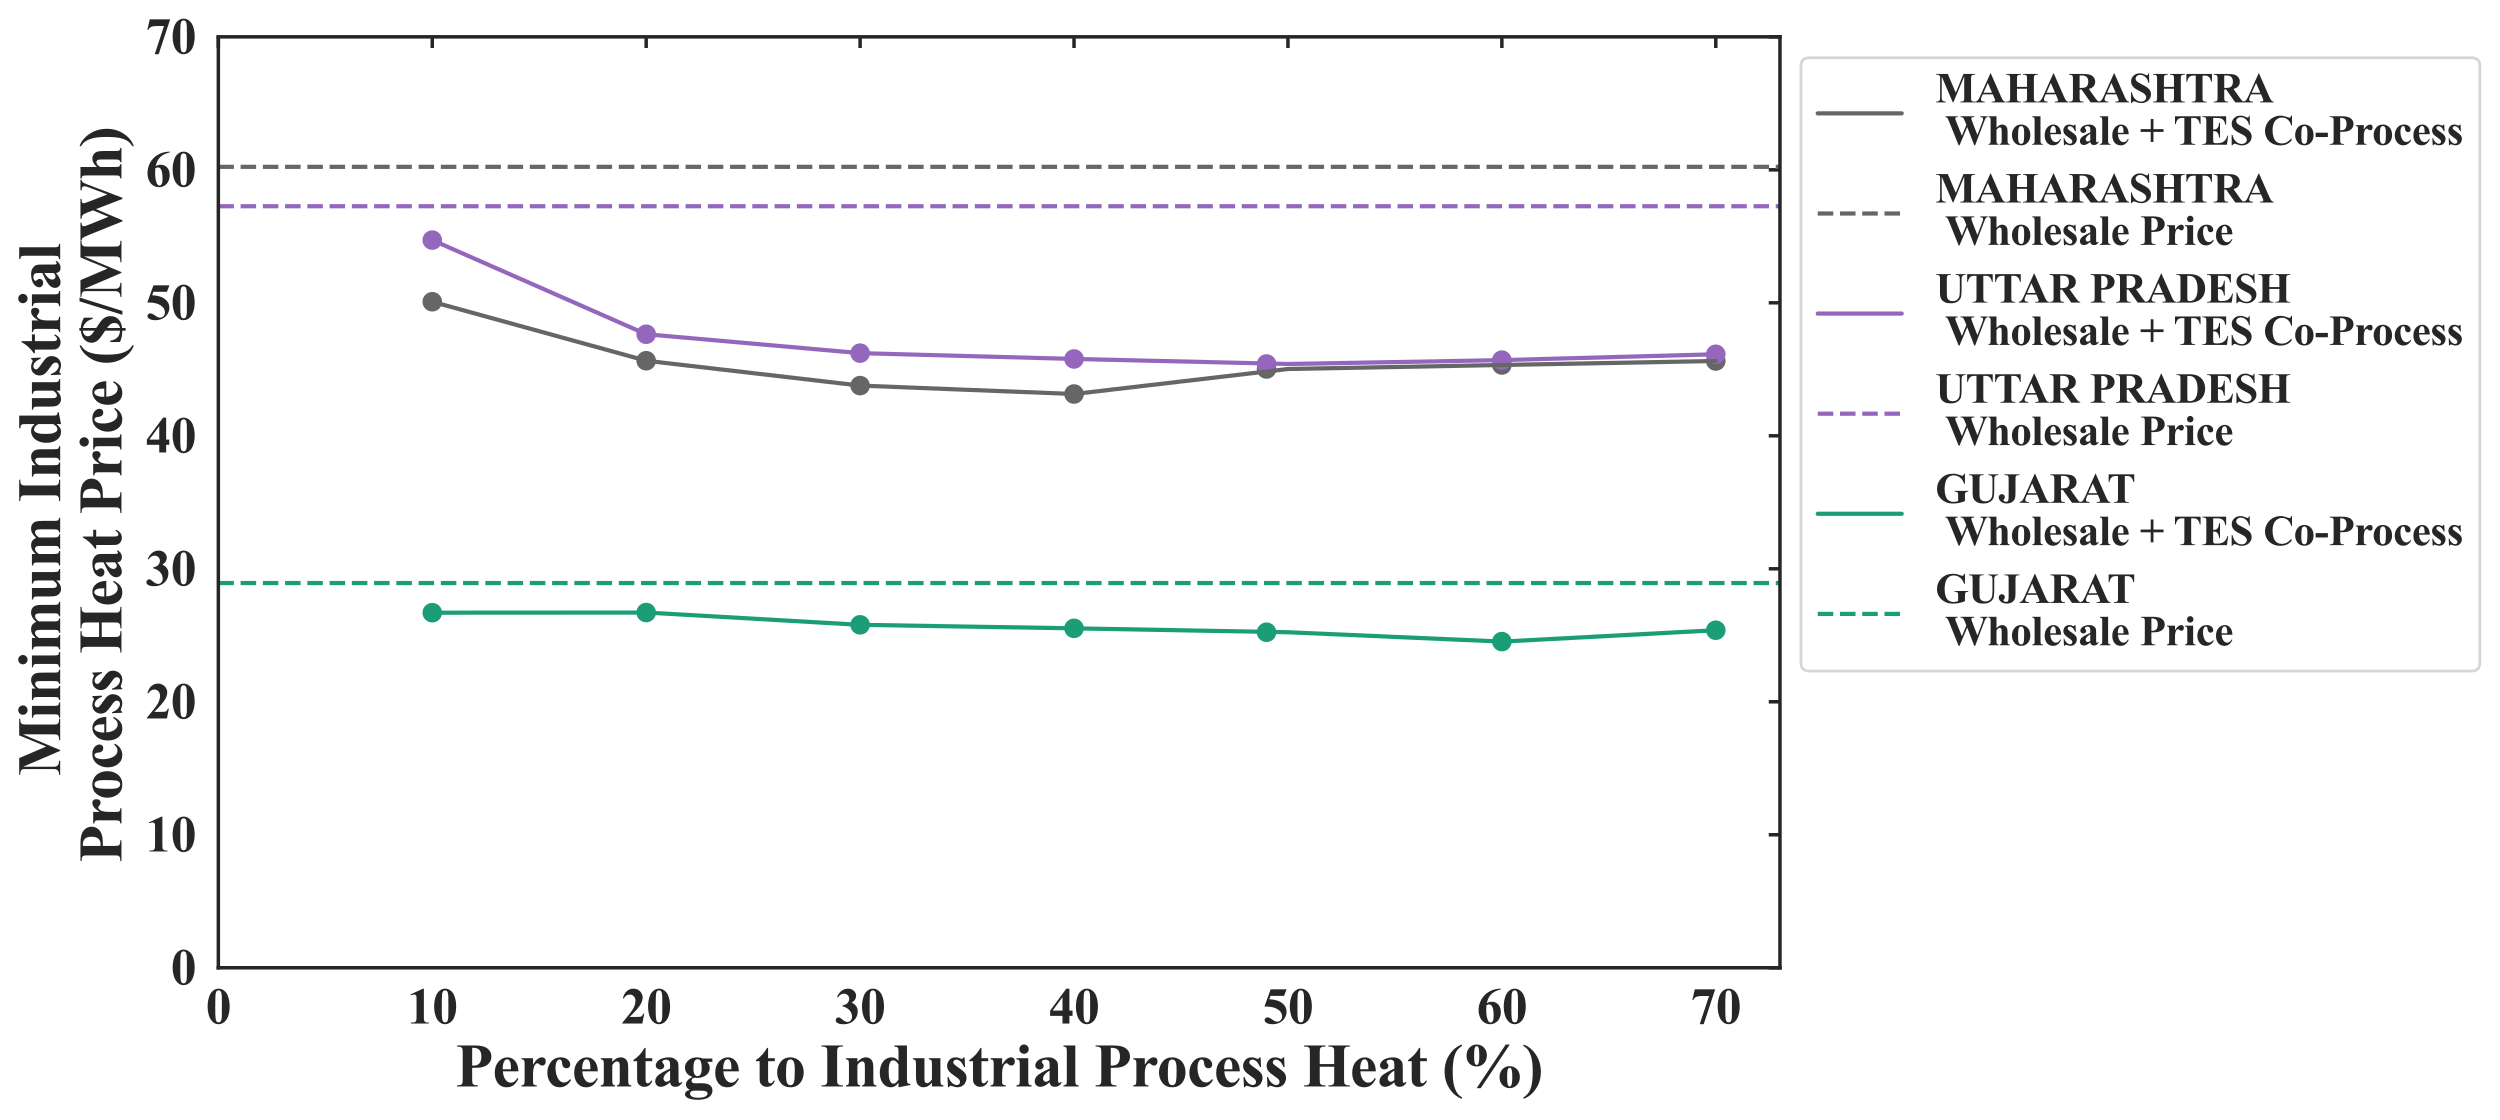 <?xml version="1.0" encoding="utf-8" standalone="no"?>
<!DOCTYPE svg PUBLIC "-//W3C//DTD SVG 1.1//EN"
  "http://www.w3.org/Graphics/SVG/1.1/DTD/svg11.dtd">
<svg xmlns:xlink="http://www.w3.org/1999/xlink" width="893.302pt" height="400.071pt" viewBox="0 0 893.302 400.071" xmlns="http://www.w3.org/2000/svg" version="1.1">
 <defs>
  <style type="text/css">*{stroke-linejoin: round; stroke-linecap: butt}</style>
 </defs>
 <g id="figure_1">
  <g id="patch_1">
   <path d="M 0 400.071 
L 893.302 400.071 
L 893.302 0 
L 0 0 
z
" style="fill: #ffffff"/>
  </g>
  <g id="axes_1">
   <g id="patch_2">
    <path d="M 78.017 345.8 
L 636.017 345.8 
L 636.017 13.16 
L 78.017 13.16 
z
" style="fill: #ffffff"/>
   </g>
   <g id="matplotlib.axis_1">
    <g id="xtick_1">
     <g id="line2d_1">
      <defs>
       <path id="m009fefe3b5" d="M 0 0 
L 0 4 
" style="stroke: #262626; stroke-width: 1.25"/>
      </defs>
      <g>
       <use xlink:href="#m009fefe3b5" x="78.017" y="13.16" style="fill: #262626; stroke: #262626; stroke-width: 1.25"/>
      </g>
     </g>
     <g id="text_1">
      <!-- 0 -->
      <g style="fill: #262626" transform="translate(73.517 365.719) scale(0.18 -0.18)">
       <defs>
        <path id="TimesNewRomanPS-BoldMT-30" d="M 2966 2119 
Q 2966 1484 2788 934 
Q 2681 597 2501 381 
Q 2322 166 2094 39 
Q 1866 -88 1597 -88 
Q 1291 -88 1044 68 
Q 797 225 606 516 
Q 469 728 366 1081 
Q 231 1559 231 2069 
Q 231 2759 425 3338 
Q 584 3816 909 4070 
Q 1234 4325 1597 4325 
Q 1966 4325 2286 4073 
Q 2606 3822 2756 3397 
Q 2966 2813 2966 2119 
z
M 2003 2125 
Q 2003 3238 1991 3422 
Q 1959 3856 1841 4009 
Q 1763 4109 1588 4109 
Q 1453 4109 1375 4034 
Q 1259 3925 1218 3648 
Q 1178 3372 1178 1719 
Q 1178 819 1241 513 
Q 1288 291 1375 216 
Q 1463 141 1606 141 
Q 1763 141 1841 241 
Q 1972 416 1991 781 
L 2003 2125 
z
" transform="scale(0.016)"/>
       </defs>
       <use xlink:href="#TimesNewRomanPS-BoldMT-30"/>
      </g>
     </g>
    </g>
    <g id="xtick_2">
     <g id="line2d_2">
      <g>
       <use xlink:href="#m009fefe3b5" x="154.456" y="13.16" style="fill: #262626; stroke: #262626; stroke-width: 1.25"/>
      </g>
     </g>
     <g id="text_2">
      <!-- 10 -->
      <g style="fill: #262626" transform="translate(145.456 365.719) scale(0.18 -0.18)">
       <defs>
        <path id="TimesNewRomanPS-BoldMT-31" d="M 2084 4325 
L 2084 859 
Q 2084 469 2118 361 
Q 2153 253 2262 184 
Q 2372 116 2613 116 
L 2709 116 
L 2709 0 
L 478 0 
L 478 116 
L 591 116 
Q 863 116 978 178 
Q 1094 241 1134 350 
Q 1175 459 1175 859 
L 1175 3056 
Q 1175 3350 1147 3423 
Q 1119 3497 1042 3548 
Q 966 3600 866 3600 
Q 706 3600 478 3500 
L 422 3613 
L 1981 4325 
L 2084 4325 
z
" transform="scale(0.016)"/>
       </defs>
       <use xlink:href="#TimesNewRomanPS-BoldMT-31"/>
       <use xlink:href="#TimesNewRomanPS-BoldMT-30" x="50"/>
      </g>
     </g>
    </g>
    <g id="xtick_3">
     <g id="line2d_3">
      <g>
       <use xlink:href="#m009fefe3b5" x="230.894" y="13.16" style="fill: #262626; stroke: #262626; stroke-width: 1.25"/>
      </g>
     </g>
     <g id="text_3">
      <!-- 20 -->
      <g style="fill: #262626" transform="translate(221.894 365.719) scale(0.18 -0.18)">
       <defs>
        <path id="TimesNewRomanPS-BoldMT-32" d="M 2650 0 
L 156 0 
L 156 69 
Q 1303 1434 1548 1906 
Q 1794 2378 1794 2828 
Q 1794 3156 1591 3373 
Q 1388 3591 1094 3591 
Q 613 3591 347 3109 
L 231 3150 
Q 400 3750 744 4037 
Q 1088 4325 1538 4325 
Q 1859 4325 2125 4175 
Q 2391 4025 2541 3764 
Q 2691 3503 2691 3275 
Q 2691 2859 2459 2431 
Q 2144 1853 1081 819 
L 1997 819 
Q 2334 819 2436 847 
Q 2538 875 2603 942 
Q 2669 1009 2775 1225 
L 2888 1225 
L 2650 0 
z
" transform="scale(0.016)"/>
       </defs>
       <use xlink:href="#TimesNewRomanPS-BoldMT-32"/>
       <use xlink:href="#TimesNewRomanPS-BoldMT-30" x="50"/>
      </g>
     </g>
    </g>
    <g id="xtick_4">
     <g id="line2d_4">
      <g>
       <use xlink:href="#m009fefe3b5" x="307.332" y="13.16" style="fill: #262626; stroke: #262626; stroke-width: 1.25"/>
      </g>
     </g>
     <g id="text_4">
      <!-- 30 -->
      <g style="fill: #262626" transform="translate(298.332 365.719) scale(0.18 -0.18)">
       <defs>
        <path id="TimesNewRomanPS-BoldMT-33" d="M 947 2125 
L 947 2234 
Q 1303 2338 1440 2427 
Q 1578 2516 1678 2698 
Q 1778 2881 1778 3069 
Q 1778 3328 1589 3514 
Q 1400 3700 1119 3700 
Q 681 3700 375 3238 
L 259 3278 
Q 484 3800 836 4062 
Q 1188 4325 1619 4325 
Q 2059 4325 2345 4056 
Q 2631 3788 2631 3428 
Q 2631 3194 2498 2976 
Q 2366 2759 2081 2594 
Q 2447 2416 2639 2155 
Q 2831 1894 2831 1500 
Q 2831 838 2351 373 
Q 1872 -91 1066 -91 
Q 528 -91 281 88 
Q 103 213 103 409 
Q 103 553 206 654 
Q 309 756 444 756 
Q 547 756 638 713 
Q 688 688 992 439 
Q 1297 191 1563 191 
Q 1794 191 1959 373 
Q 2125 556 2125 838 
Q 2125 1266 1825 1627 
Q 1525 1988 947 2125 
z
" transform="scale(0.016)"/>
       </defs>
       <use xlink:href="#TimesNewRomanPS-BoldMT-33"/>
       <use xlink:href="#TimesNewRomanPS-BoldMT-30" x="50"/>
      </g>
     </g>
    </g>
    <g id="xtick_5">
     <g id="line2d_5">
      <g>
       <use xlink:href="#m009fefe3b5" x="383.771" y="13.16" style="fill: #262626; stroke: #262626; stroke-width: 1.25"/>
      </g>
     </g>
     <g id="text_5">
      <!-- 40 -->
      <g style="fill: #262626" transform="translate(374.771 365.719) scale(0.18 -0.18)">
       <defs>
        <path id="TimesNewRomanPS-BoldMT-34" d="M 159 1597 
L 2172 4325 
L 2553 4325 
L 2553 1597 
L 2941 1597 
L 2941 950 
L 2553 950 
L 2553 0 
L 1694 0 
L 1694 950 
L 159 950 
L 159 1597 
z
M 463 1597 
L 1694 1597 
L 1694 3269 
L 463 1597 
z
" transform="scale(0.016)"/>
       </defs>
       <use xlink:href="#TimesNewRomanPS-BoldMT-34"/>
       <use xlink:href="#TimesNewRomanPS-BoldMT-30" x="50"/>
      </g>
     </g>
    </g>
    <g id="xtick_6">
     <g id="line2d_6">
      <g>
       <use xlink:href="#m009fefe3b5" x="460.209" y="13.16" style="fill: #262626; stroke: #262626; stroke-width: 1.25"/>
      </g>
     </g>
     <g id="text_6">
      <!-- 50 -->
      <g style="fill: #262626" transform="translate(451.209 365.719) scale(0.18 -0.18)">
       <defs>
        <path id="TimesNewRomanPS-BoldMT-35" d="M 975 4238 
L 2959 4238 
L 2644 3431 
L 975 3431 
L 816 3009 
Q 1894 2969 2475 2472 
Q 2953 2063 2953 1453 
Q 2953 1063 2731 689 
Q 2509 316 2106 114 
Q 1703 -88 1222 -88 
Q 703 -88 425 106 
Q 231 244 231 419 
Q 231 553 332 656 
Q 434 759 569 759 
Q 691 759 816 709 
Q 941 659 1244 447 
Q 1434 316 1572 266 
Q 1669 228 1791 228 
Q 2047 228 2226 415 
Q 2406 603 2406 866 
Q 2406 1416 1856 1759 
Q 1306 2103 469 2103 
Q 384 2103 216 2100 
L 975 4238 
z
" transform="scale(0.016)"/>
       </defs>
       <use xlink:href="#TimesNewRomanPS-BoldMT-35"/>
       <use xlink:href="#TimesNewRomanPS-BoldMT-30" x="50"/>
      </g>
     </g>
    </g>
    <g id="xtick_7">
     <g id="line2d_7">
      <g>
       <use xlink:href="#m009fefe3b5" x="536.647" y="13.16" style="fill: #262626; stroke: #262626; stroke-width: 1.25"/>
      </g>
     </g>
     <g id="text_7">
      <!-- 60 -->
      <g style="fill: #262626" transform="translate(527.647 365.719) scale(0.18 -0.18)">
       <defs>
        <path id="TimesNewRomanPS-BoldMT-36" d="M 3006 4325 
L 3006 4238 
Q 2441 4094 2098 3867 
Q 1756 3641 1557 3317 
Q 1359 2994 1250 2516 
Q 1388 2609 1478 2638 
Q 1681 2700 1888 2700 
Q 2363 2700 2680 2354 
Q 2997 2009 2997 1413 
Q 2997 994 2825 644 
Q 2653 294 2337 103 
Q 2022 -88 1663 -88 
Q 1272 -88 940 126 
Q 609 341 423 753 
Q 238 1166 238 1650 
Q 238 2363 580 2977 
Q 922 3591 1551 3955 
Q 2181 4319 3006 4325 
z
M 1209 2263 
Q 1184 1831 1184 1631 
Q 1184 1200 1267 797 
Q 1350 394 1494 231 
Q 1597 116 1738 116 
Q 1881 116 1993 283 
Q 2106 450 2106 963 
Q 2106 1825 1897 2153 
Q 1763 2366 1534 2366 
Q 1409 2366 1209 2263 
z
" transform="scale(0.016)"/>
       </defs>
       <use xlink:href="#TimesNewRomanPS-BoldMT-36"/>
       <use xlink:href="#TimesNewRomanPS-BoldMT-30" x="50"/>
      </g>
     </g>
    </g>
    <g id="xtick_8">
     <g id="line2d_8">
      <g>
       <use xlink:href="#m009fefe3b5" x="613.086" y="13.16" style="fill: #262626; stroke: #262626; stroke-width: 1.25"/>
      </g>
     </g>
     <g id="text_8">
      <!-- 70 -->
      <g style="fill: #262626" transform="translate(604.086 365.719) scale(0.18 -0.18)">
       <defs>
        <path id="TimesNewRomanPS-BoldMT-37" d="M 1134 -88 
L 2288 3409 
L 1409 3409 
Q 894 3409 634 3275 
Q 453 3181 334 2922 
L 216 2922 
L 522 4238 
L 3047 4238 
L 1625 -88 
L 1134 -88 
z
" transform="scale(0.016)"/>
       </defs>
       <use xlink:href="#TimesNewRomanPS-BoldMT-37"/>
       <use xlink:href="#TimesNewRomanPS-BoldMT-30" x="50"/>
      </g>
     </g>
    </g>
    <g id="text_9">
     <!-- Percentage to Industrial Process Heat (%) -->
     <g style="fill: #262626" transform="translate(162.745 388.21) scale(0.216 -0.216)">
      <defs>
       <path id="TimesNewRomanPS-BoldMT-50" d="M 1728 1919 
L 1728 744 
Q 1728 400 1770 311 
Q 1813 222 1920 169 
Q 2028 116 2316 116 
L 2316 0 
L 163 0 
L 163 116 
Q 456 116 561 170 
Q 666 225 708 312 
Q 750 400 750 744 
L 750 3494 
Q 750 3838 708 3927 
Q 666 4016 559 4069 
Q 453 4122 163 4122 
L 163 4238 
L 2009 4238 
Q 2922 4238 3319 3913 
Q 3716 3588 3716 3100 
Q 3716 2688 3459 2394 
Q 3203 2100 2753 1994 
Q 2450 1919 1728 1919 
z
M 1728 3994 
L 1728 2163 
Q 1831 2156 1884 2156 
Q 2266 2156 2472 2382 
Q 2678 2609 2678 3084 
Q 2678 3556 2472 3775 
Q 2266 3994 1856 3994 
L 1728 3994 
z
" transform="scale(0.016)"/>
       <path id="TimesNewRomanPS-BoldMT-65" d="M 2691 1566 
L 1088 1566 
Q 1116 984 1397 647 
Q 1613 388 1916 388 
Q 2103 388 2256 492 
Q 2409 597 2584 869 
L 2691 800 
Q 2453 316 2165 114 
Q 1878 -88 1500 -88 
Q 850 -88 516 413 
Q 247 816 247 1413 
Q 247 2144 642 2576 
Q 1038 3009 1569 3009 
Q 2013 3009 2339 2645 
Q 2666 2281 2691 1566 
z
M 1922 1775 
Q 1922 2278 1867 2465 
Q 1813 2653 1697 2750 
Q 1631 2806 1522 2806 
Q 1359 2806 1256 2647 
Q 1072 2369 1072 1884 
L 1072 1775 
L 1922 1775 
z
" transform="scale(0.016)"/>
       <path id="TimesNewRomanPS-BoldMT-72" d="M 1428 2922 
L 1428 2259 
Q 1719 2713 1937 2861 
Q 2156 3009 2359 3009 
Q 2534 3009 2639 2901 
Q 2744 2794 2744 2597 
Q 2744 2388 2642 2272 
Q 2541 2156 2397 2156 
Q 2231 2156 2109 2262 
Q 1988 2369 1966 2381 
Q 1934 2400 1894 2400 
Q 1803 2400 1722 2331 
Q 1594 2225 1528 2028 
Q 1428 1725 1428 1359 
L 1428 688 
L 1431 513 
Q 1431 334 1453 284 
Q 1491 200 1564 161 
Q 1638 122 1813 113 
L 1813 0 
L 234 0 
L 234 113 
Q 425 128 492 217 
Q 559 306 559 688 
L 559 2303 
Q 559 2553 534 2622 
Q 503 2709 443 2750 
Q 384 2791 234 2806 
L 234 2922 
L 1428 2922 
z
" transform="scale(0.016)"/>
       <path id="TimesNewRomanPS-BoldMT-63" d="M 2600 753 
L 2697 678 
Q 2491 291 2183 101 
Q 1875 -88 1528 -88 
Q 944 -88 594 353 
Q 244 794 244 1413 
Q 244 2009 563 2463 
Q 947 3009 1622 3009 
Q 2075 3009 2342 2781 
Q 2609 2553 2609 2272 
Q 2609 2094 2501 1987 
Q 2394 1881 2219 1881 
Q 2034 1881 1914 2003 
Q 1794 2125 1766 2438 
Q 1747 2634 1675 2713 
Q 1603 2791 1506 2791 
Q 1356 2791 1250 2631 
Q 1088 2391 1088 1894 
Q 1088 1481 1219 1104 
Q 1350 728 1578 544 
Q 1750 409 1984 409 
Q 2138 409 2275 481 
Q 2413 553 2600 753 
z
" transform="scale(0.016)"/>
       <path id="TimesNewRomanPS-BoldMT-6e" d="M 1409 2922 
L 1409 2544 
Q 1634 2788 1840 2898 
Q 2047 3009 2284 3009 
Q 2569 3009 2756 2851 
Q 2944 2694 3006 2459 
Q 3056 2281 3056 1775 
L 3056 638 
Q 3056 300 3117 217 
Q 3178 134 3372 113 
L 3372 0 
L 1894 0 
L 1894 113 
Q 2059 134 2131 250 
Q 2181 328 2181 638 
L 2181 1938 
Q 2181 2297 2153 2390 
Q 2125 2484 2058 2536 
Q 1991 2588 1909 2588 
Q 1641 2588 1409 2203 
L 1409 638 
Q 1409 309 1470 221 
Q 1531 134 1697 113 
L 1697 0 
L 219 0 
L 219 113 
Q 403 131 481 231 
Q 534 300 534 638 
L 534 2288 
Q 534 2619 473 2700 
Q 413 2781 219 2806 
L 219 2922 
L 1409 2922 
z
" transform="scale(0.016)"/>
       <path id="TimesNewRomanPS-BoldMT-74" d="M 1375 3991 
L 1375 2922 
L 2069 2922 
L 2069 2613 
L 1375 2613 
L 1375 809 
Q 1375 556 1398 482 
Q 1422 409 1481 364 
Q 1541 319 1591 319 
Q 1794 319 1975 628 
L 2069 559 
Q 1816 -41 1247 -41 
Q 969 -41 776 114 
Q 584 269 531 459 
Q 500 566 500 1034 
L 500 2613 
L 119 2613 
L 119 2722 
Q 513 3000 789 3306 
Q 1066 3613 1272 3991 
L 1375 3991 
z
" transform="scale(0.016)"/>
       <path id="TimesNewRomanPS-BoldMT-61" d="M 1828 431 
Q 1294 -41 869 -41 
Q 619 -41 453 123 
Q 288 288 288 534 
Q 288 869 575 1136 
Q 863 1403 1828 1847 
L 1828 2141 
Q 1828 2472 1792 2558 
Q 1756 2644 1656 2708 
Q 1556 2772 1431 2772 
Q 1228 2772 1097 2681 
Q 1016 2625 1016 2550 
Q 1016 2484 1103 2388 
Q 1222 2253 1222 2128 
Q 1222 1975 1108 1867 
Q 994 1759 809 1759 
Q 613 1759 480 1878 
Q 347 1997 347 2156 
Q 347 2381 525 2586 
Q 703 2791 1022 2900 
Q 1341 3009 1684 3009 
Q 2100 3009 2342 2832 
Q 2584 2656 2656 2450 
Q 2700 2319 2700 1847 
L 2700 713 
Q 2700 513 2715 461 
Q 2731 409 2762 384 
Q 2794 359 2834 359 
Q 2916 359 3000 475 
L 3094 400 
Q 2938 169 2770 64 
Q 2603 -41 2391 -41 
Q 2141 -41 2000 76 
Q 1859 194 1828 431 
z
M 1828 659 
L 1828 1638 
Q 1450 1416 1266 1163 
Q 1144 994 1144 822 
Q 1144 678 1247 569 
Q 1325 484 1466 484 
Q 1622 484 1828 659 
z
" transform="scale(0.016)"/>
       <path id="TimesNewRomanPS-BoldMT-67" d="M 2091 2888 
L 3075 2888 
L 3075 2544 
L 2516 2544 
Q 2669 2391 2728 2266 
Q 2803 2097 2803 1913 
Q 2803 1600 2629 1370 
Q 2456 1141 2157 1011 
Q 1859 881 1628 881 
Q 1609 881 1253 897 
Q 1113 897 1017 805 
Q 922 713 922 584 
Q 922 472 1008 400 
Q 1094 328 1288 328 
L 1828 334 
Q 2484 334 2731 191 
Q 3084 -9 3084 -425 
Q 3084 -691 2921 -908 
Q 2759 -1125 2494 -1228 
Q 2091 -1381 1566 -1381 
Q 1172 -1381 847 -1304 
Q 522 -1228 381 -1092 
Q 241 -956 241 -806 
Q 241 -663 348 -548 
Q 456 -434 750 -356 
Q 344 -156 344 200 
Q 344 416 509 619 
Q 675 822 1034 972 
Q 616 1125 428 1375 
Q 241 1625 241 1953 
Q 241 2381 591 2695 
Q 941 3009 1491 3009 
Q 1781 3009 2091 2888 
z
M 1550 2816 
Q 1369 2816 1244 2633 
Q 1119 2450 1119 1875 
Q 1119 1409 1242 1236 
Q 1366 1063 1534 1063 
Q 1722 1063 1847 1234 
Q 1972 1406 1972 1903 
Q 1972 2463 1831 2666 
Q 1731 2816 1550 2816 
z
M 1366 -431 
Q 1047 -431 944 -484 
Q 766 -581 766 -747 
Q 766 -906 950 -1036 
Q 1134 -1166 1644 -1166 
Q 2078 -1166 2326 -1050 
Q 2575 -934 2575 -725 
Q 2575 -647 2528 -594 
Q 2444 -500 2273 -465 
Q 2103 -431 1366 -431 
z
" transform="scale(0.016)"/>
       <path id="TimesNewRomanPS-BoldMT-20" transform="scale(0.016)"/>
       <path id="TimesNewRomanPS-BoldMT-6f" d="M 1594 3009 
Q 1975 3009 2303 2812 
Q 2631 2616 2801 2253 
Q 2972 1891 2972 1459 
Q 2972 838 2656 419 
Q 2275 -88 1603 -88 
Q 944 -88 587 375 
Q 231 838 231 1447 
Q 231 2075 595 2542 
Q 959 3009 1594 3009 
z
M 1606 2788 
Q 1447 2788 1333 2667 
Q 1219 2547 1183 2192 
Q 1147 1838 1147 1206 
Q 1147 872 1191 581 
Q 1225 359 1337 243 
Q 1450 128 1594 128 
Q 1734 128 1828 206 
Q 1950 313 1991 503 
Q 2053 800 2053 1703 
Q 2053 2234 1993 2432 
Q 1934 2631 1819 2722 
Q 1738 2788 1606 2788 
z
" transform="scale(0.016)"/>
       <path id="TimesNewRomanPS-BoldMT-49" d="M 2344 116 
L 2344 0 
L 128 0 
L 128 116 
L 269 116 
Q 453 116 566 181 
Q 647 225 691 331 
Q 725 406 725 725 
L 725 3513 
Q 725 3838 690 3919 
Q 656 4000 551 4061 
Q 447 4122 269 4122 
L 128 4122 
L 128 4238 
L 2344 4238 
L 2344 4122 
L 2203 4122 
Q 2019 4122 1906 4056 
Q 1825 4013 1778 3906 
Q 1744 3831 1744 3513 
L 1744 725 
Q 1744 400 1780 319 
Q 1816 238 1920 177 
Q 2025 116 2203 116 
L 2344 116 
z
" transform="scale(0.016)"/>
       <path id="TimesNewRomanPS-BoldMT-64" d="M 3056 4238 
L 3056 875 
Q 3056 534 3075 472 
Q 3100 369 3170 319 
Q 3241 269 3416 256 
L 3416 153 
L 2181 -88 
L 2181 375 
Q 1959 106 1786 9 
Q 1613 -88 1394 -88 
Q 834 -88 509 413 
Q 247 819 247 1409 
Q 247 1881 409 2254 
Q 572 2628 855 2818 
Q 1138 3009 1463 3009 
Q 1672 3009 1834 2928 
Q 1997 2847 2181 2644 
L 2181 3525 
Q 2181 3859 2153 3928 
Q 2116 4019 2041 4062 
Q 1966 4106 1759 4106 
L 1759 4238 
L 3056 4238 
z
M 2181 2256 
Q 1950 2700 1616 2700 
Q 1500 2700 1425 2638 
Q 1309 2541 1236 2297 
Q 1163 2053 1163 1550 
Q 1163 997 1244 731 
Q 1325 466 1466 347 
Q 1538 288 1663 288 
Q 1938 288 2181 719 
L 2181 2256 
z
" transform="scale(0.016)"/>
       <path id="TimesNewRomanPS-BoldMT-75" d="M 3038 2922 
L 3038 634 
Q 3038 300 3100 217 
Q 3163 134 3353 113 
L 3353 0 
L 2163 0 
L 2163 391 
Q 1953 141 1743 26 
Q 1534 -88 1275 -88 
Q 1028 -88 836 64 
Q 644 216 578 419 
Q 513 622 513 1128 
L 513 2288 
Q 513 2619 452 2700 
Q 391 2781 197 2806 
L 197 2922 
L 1388 2922 
L 1388 925 
Q 1388 613 1417 522 
Q 1447 431 1511 384 
Q 1575 338 1659 338 
Q 1772 338 1863 397 
Q 1988 478 2163 725 
L 2163 2288 
Q 2163 2619 2102 2700 
Q 2041 2781 1847 2806 
L 1847 2922 
L 3038 2922 
z
" transform="scale(0.016)"/>
       <path id="TimesNewRomanPS-BoldMT-73" d="M 2063 3003 
L 2109 2006 
L 2003 2006 
Q 1813 2450 1608 2612 
Q 1403 2775 1200 2775 
Q 1072 2775 981 2689 
Q 891 2603 891 2491 
Q 891 2406 953 2328 
Q 1053 2200 1512 1889 
Q 1972 1578 2117 1361 
Q 2263 1144 2263 875 
Q 2263 631 2141 397 
Q 2019 163 1797 37 
Q 1575 -88 1306 -88 
Q 1097 -88 747 44 
Q 653 78 619 78 
Q 516 78 447 -78 
L 344 -78 
L 294 972 
L 400 972 
Q 541 559 786 353 
Q 1031 147 1250 147 
Q 1400 147 1495 239 
Q 1591 331 1591 463 
Q 1591 613 1497 722 
Q 1403 831 1078 1053 
Q 600 1384 459 1559 
Q 253 1816 253 2125 
Q 253 2463 486 2736 
Q 719 3009 1159 3009 
Q 1397 3009 1619 2894 
Q 1703 2847 1756 2847 
Q 1813 2847 1847 2870 
Q 1881 2894 1956 3003 
L 2063 3003 
z
" transform="scale(0.016)"/>
       <path id="TimesNewRomanPS-BoldMT-69" d="M 919 4338 
Q 1122 4338 1262 4195 
Q 1403 4053 1403 3853 
Q 1403 3653 1261 3512 
Q 1119 3372 919 3372 
Q 719 3372 578 3512 
Q 438 3653 438 3853 
Q 438 4053 578 4195 
Q 719 4338 919 4338 
z
M 1356 2922 
L 1356 606 
Q 1356 297 1428 211 
Q 1500 125 1709 113 
L 1709 0 
L 131 0 
L 131 113 
Q 325 119 419 225 
Q 481 297 481 606 
L 481 2313 
Q 481 2622 409 2708 
Q 338 2794 131 2806 
L 131 2922 
L 1356 2922 
z
" transform="scale(0.016)"/>
       <path id="TimesNewRomanPS-BoldMT-6c" d="M 1359 4238 
L 1359 606 
Q 1359 297 1431 211 
Q 1503 125 1713 113 
L 1713 0 
L 134 0 
L 134 113 
Q 328 119 422 225 
Q 484 297 484 606 
L 484 3631 
Q 484 3938 412 4023 
Q 341 4109 134 4122 
L 134 4238 
L 1359 4238 
z
" transform="scale(0.016)"/>
       <path id="TimesNewRomanPS-BoldMT-48" d="M 1750 2038 
L 1750 725 
Q 1750 400 1786 319 
Q 1822 238 1926 177 
Q 2031 116 2209 116 
L 2350 116 
L 2350 0 
L 134 0 
L 134 116 
L 275 116 
Q 459 116 572 181 
Q 653 225 697 331 
Q 731 406 731 725 
L 731 3513 
Q 731 3838 697 3919 
Q 663 4000 558 4061 
Q 453 4122 275 4122 
L 134 4122 
L 134 4238 
L 2350 4238 
L 2350 4122 
L 2209 4122 
Q 2025 4122 1913 4056 
Q 1831 4013 1784 3906 
Q 1750 3831 1750 3513 
L 1750 2313 
L 3247 2313 
L 3247 3513 
Q 3247 3838 3212 3919 
Q 3178 4000 3072 4061 
Q 2966 4122 2788 4122 
L 2650 4122 
L 2650 4238 
L 4863 4238 
L 4863 4122 
L 4725 4122 
Q 4538 4122 4428 4056 
Q 4347 4013 4300 3906 
Q 4266 3831 4266 3513 
L 4266 725 
Q 4266 400 4300 319 
Q 4334 238 4440 177 
Q 4547 116 4725 116 
L 4863 116 
L 4863 0 
L 2650 0 
L 2650 116 
L 2788 116 
Q 2975 116 3084 181 
Q 3166 225 3213 331 
Q 3247 406 3247 725 
L 3247 2038 
L 1750 2038 
z
" transform="scale(0.016)"/>
       <path id="TimesNewRomanPS-BoldMT-28" d="M 2056 4334 
L 2056 4191 
Q 1731 3978 1578 3775 
Q 1366 3494 1247 3053 
Q 1097 2506 1097 1525 
Q 1097 600 1233 87 
Q 1369 -425 1603 -741 
Q 1766 -959 2056 -1125 
L 2056 -1281 
Q 1303 -1028 779 -248 
Q 256 531 256 1544 
Q 256 2544 778 3314 
Q 1300 4084 2056 4334 
z
" transform="scale(0.016)"/>
       <path id="TimesNewRomanPS-BoldMT-25" d="M 4916 4334 
L 1906 -178 
L 1488 -178 
L 4494 4334 
L 4916 4334 
z
M 1494 4334 
Q 1938 4334 2242 4020 
Q 2547 3706 2547 3209 
Q 2547 2700 2240 2383 
Q 1934 2066 1481 2066 
Q 1034 2066 739 2372 
Q 444 2678 444 3178 
Q 444 3694 747 4014 
Q 1050 4334 1494 4334 
z
M 1494 4169 
Q 1425 4169 1381 4128 
Q 1303 4056 1264 3879 
Q 1225 3703 1225 3150 
Q 1225 2709 1278 2469 
Q 1309 2331 1384 2263 
Q 1431 2222 1494 2222 
Q 1563 2222 1603 2259 
Q 1675 2325 1709 2472 
Q 1763 2709 1763 3138 
Q 1763 3663 1713 3897 
Q 1678 4059 1600 4134 
Q 1563 4169 1494 4169 
z
M 4894 2097 
Q 5347 2097 5651 1786 
Q 5956 1475 5956 972 
Q 5956 463 5647 144 
Q 5338 -175 4900 -175 
Q 4466 -175 4161 144 
Q 3856 463 3856 963 
Q 3856 1466 4153 1781 
Q 4450 2097 4894 2097 
z
M 4903 1934 
Q 4841 1934 4797 1897 
Q 4722 1828 4681 1658 
Q 4641 1488 4641 1006 
Q 4641 494 4688 269 
Q 4722 109 4803 38 
Q 4844 0 4909 0 
Q 4969 0 5006 34 
Q 5084 106 5122 269 
Q 5175 497 5175 959 
Q 5175 1447 5125 1672 
Q 5088 1834 5013 1900 
Q 4975 1934 4903 1934 
z
" transform="scale(0.016)"/>
       <path id="TimesNewRomanPS-BoldMT-29" d="M 78 -1281 
L 78 -1138 
Q 403 -922 556 -719 
Q 766 -438 888 0 
Q 1038 550 1038 1531 
Q 1038 2456 902 2967 
Q 766 3478 531 3794 
Q 369 4013 78 4178 
L 78 4334 
Q 831 4081 1354 3301 
Q 1878 2522 1878 1509 
Q 1878 513 1354 -257 
Q 831 -1028 78 -1281 
z
" transform="scale(0.016)"/>
      </defs>
      <use xlink:href="#TimesNewRomanPS-BoldMT-50"/>
      <use xlink:href="#TimesNewRomanPS-BoldMT-65" x="61.084"/>
      <use xlink:href="#TimesNewRomanPS-BoldMT-72" x="105.469"/>
      <use xlink:href="#TimesNewRomanPS-BoldMT-63" x="148.104"/>
      <use xlink:href="#TimesNewRomanPS-BoldMT-65" x="192.488"/>
      <use xlink:href="#TimesNewRomanPS-BoldMT-6e" x="236.873"/>
      <use xlink:href="#TimesNewRomanPS-BoldMT-74" x="292.488"/>
      <use xlink:href="#TimesNewRomanPS-BoldMT-61" x="325.789"/>
      <use xlink:href="#TimesNewRomanPS-BoldMT-67" x="375.789"/>
      <use xlink:href="#TimesNewRomanPS-BoldMT-65" x="425.789"/>
      <use xlink:href="#TimesNewRomanPS-BoldMT-20" x="470.174"/>
      <use xlink:href="#TimesNewRomanPS-BoldMT-74" x="495.174"/>
      <use xlink:href="#TimesNewRomanPS-BoldMT-6f" x="528.475"/>
      <use xlink:href="#TimesNewRomanPS-BoldMT-20" x="578.475"/>
      <use xlink:href="#TimesNewRomanPS-BoldMT-49" x="603.475"/>
      <use xlink:href="#TimesNewRomanPS-BoldMT-6e" x="642.391"/>
      <use xlink:href="#TimesNewRomanPS-BoldMT-64" x="698.006"/>
      <use xlink:href="#TimesNewRomanPS-BoldMT-75" x="753.621"/>
      <use xlink:href="#TimesNewRomanPS-BoldMT-73" x="809.236"/>
      <use xlink:href="#TimesNewRomanPS-BoldMT-74" x="848.152"/>
      <use xlink:href="#TimesNewRomanPS-BoldMT-72" x="881.453"/>
      <use xlink:href="#TimesNewRomanPS-BoldMT-69" x="925.838"/>
      <use xlink:href="#TimesNewRomanPS-BoldMT-61" x="953.621"/>
      <use xlink:href="#TimesNewRomanPS-BoldMT-6c" x="1003.621"/>
      <use xlink:href="#TimesNewRomanPS-BoldMT-20" x="1031.404"/>
      <use xlink:href="#TimesNewRomanPS-BoldMT-50" x="1056.404"/>
      <use xlink:href="#TimesNewRomanPS-BoldMT-72" x="1117.488"/>
      <use xlink:href="#TimesNewRomanPS-BoldMT-6f" x="1160.123"/>
      <use xlink:href="#TimesNewRomanPS-BoldMT-63" x="1210.123"/>
      <use xlink:href="#TimesNewRomanPS-BoldMT-65" x="1254.508"/>
      <use xlink:href="#TimesNewRomanPS-BoldMT-73" x="1298.893"/>
      <use xlink:href="#TimesNewRomanPS-BoldMT-73" x="1337.809"/>
      <use xlink:href="#TimesNewRomanPS-BoldMT-20" x="1376.725"/>
      <use xlink:href="#TimesNewRomanPS-BoldMT-48" x="1401.725"/>
      <use xlink:href="#TimesNewRomanPS-BoldMT-65" x="1479.508"/>
      <use xlink:href="#TimesNewRomanPS-BoldMT-61" x="1523.893"/>
      <use xlink:href="#TimesNewRomanPS-BoldMT-74" x="1573.893"/>
      <use xlink:href="#TimesNewRomanPS-BoldMT-20" x="1607.193"/>
      <use xlink:href="#TimesNewRomanPS-BoldMT-28" x="1632.193"/>
      <use xlink:href="#TimesNewRomanPS-BoldMT-25" x="1665.494"/>
      <use xlink:href="#TimesNewRomanPS-BoldMT-29" x="1765.494"/>
     </g>
    </g>
   </g>
   <g id="matplotlib.axis_2">
    <g id="ytick_1">
     <g id="line2d_9">
      <defs>
       <path id="m750185b09f" d="M 0 0 
L -4 0 
" style="stroke: #262626; stroke-width: 1.25"/>
      </defs>
      <g>
       <use xlink:href="#m750185b09f" x="636.017" y="345.8" style="fill: #262626; stroke: #262626; stroke-width: 1.25"/>
      </g>
     </g>
     <g id="text_10">
      <!-- 0 -->
      <g style="fill: #262626" transform="translate(61.017 351.759) scale(0.18 -0.18)">
       <use xlink:href="#TimesNewRomanPS-BoldMT-30"/>
      </g>
     </g>
    </g>
    <g id="ytick_2">
     <g id="line2d_10">
      <g>
       <use xlink:href="#m750185b09f" x="636.017" y="298.28" style="fill: #262626; stroke: #262626; stroke-width: 1.25"/>
      </g>
     </g>
     <g id="text_11">
      <!-- 10 -->
      <g style="fill: #262626" transform="translate(52.017 304.239) scale(0.18 -0.18)">
       <use xlink:href="#TimesNewRomanPS-BoldMT-31"/>
       <use xlink:href="#TimesNewRomanPS-BoldMT-30" x="50"/>
      </g>
     </g>
    </g>
    <g id="ytick_3">
     <g id="line2d_11">
      <g>
       <use xlink:href="#m750185b09f" x="636.017" y="250.76" style="fill: #262626; stroke: #262626; stroke-width: 1.25"/>
      </g>
     </g>
     <g id="text_12">
      <!-- 20 -->
      <g style="fill: #262626" transform="translate(52.017 256.719) scale(0.18 -0.18)">
       <use xlink:href="#TimesNewRomanPS-BoldMT-32"/>
       <use xlink:href="#TimesNewRomanPS-BoldMT-30" x="50"/>
      </g>
     </g>
    </g>
    <g id="ytick_4">
     <g id="line2d_12">
      <g>
       <use xlink:href="#m750185b09f" x="636.017" y="203.24" style="fill: #262626; stroke: #262626; stroke-width: 1.25"/>
      </g>
     </g>
     <g id="text_13">
      <!-- 30 -->
      <g style="fill: #262626" transform="translate(52.017 209.199) scale(0.18 -0.18)">
       <use xlink:href="#TimesNewRomanPS-BoldMT-33"/>
       <use xlink:href="#TimesNewRomanPS-BoldMT-30" x="50"/>
      </g>
     </g>
    </g>
    <g id="ytick_5">
     <g id="line2d_13">
      <g>
       <use xlink:href="#m750185b09f" x="636.017" y="155.72" style="fill: #262626; stroke: #262626; stroke-width: 1.25"/>
      </g>
     </g>
     <g id="text_14">
      <!-- 40 -->
      <g style="fill: #262626" transform="translate(52.017 161.679) scale(0.18 -0.18)">
       <use xlink:href="#TimesNewRomanPS-BoldMT-34"/>
       <use xlink:href="#TimesNewRomanPS-BoldMT-30" x="50"/>
      </g>
     </g>
    </g>
    <g id="ytick_6">
     <g id="line2d_14">
      <g>
       <use xlink:href="#m750185b09f" x="636.017" y="108.2" style="fill: #262626; stroke: #262626; stroke-width: 1.25"/>
      </g>
     </g>
     <g id="text_15">
      <!-- 50 -->
      <g style="fill: #262626" transform="translate(52.017 114.159) scale(0.18 -0.18)">
       <use xlink:href="#TimesNewRomanPS-BoldMT-35"/>
       <use xlink:href="#TimesNewRomanPS-BoldMT-30" x="50"/>
      </g>
     </g>
    </g>
    <g id="ytick_7">
     <g id="line2d_15">
      <g>
       <use xlink:href="#m750185b09f" x="636.017" y="60.68" style="fill: #262626; stroke: #262626; stroke-width: 1.25"/>
      </g>
     </g>
     <g id="text_16">
      <!-- 60 -->
      <g style="fill: #262626" transform="translate(52.017 66.639) scale(0.18 -0.18)">
       <use xlink:href="#TimesNewRomanPS-BoldMT-36"/>
       <use xlink:href="#TimesNewRomanPS-BoldMT-30" x="50"/>
      </g>
     </g>
    </g>
    <g id="ytick_8">
     <g id="line2d_16">
      <g>
       <use xlink:href="#m750185b09f" x="636.017" y="13.16" style="fill: #262626; stroke: #262626; stroke-width: 1.25"/>
      </g>
     </g>
     <g id="text_17">
      <!-- 70 -->
      <g style="fill: #262626" transform="translate(52.017 19.119) scale(0.18 -0.18)">
       <use xlink:href="#TimesNewRomanPS-BoldMT-37"/>
       <use xlink:href="#TimesNewRomanPS-BoldMT-30" x="50"/>
      </g>
     </g>
    </g>
    <g id="text_18">
     <!-- Minimum Industrial  -->
     <g style="fill: #262626" transform="translate(21.503 277.294) rotate(-90) scale(0.216 -0.216)">
      <defs>
       <path id="TimesNewRomanPS-BoldMT-4d" d="M 3050 1444 
L 4200 4238 
L 5925 4238 
L 5925 4122 
L 5788 4122 
Q 5600 4122 5488 4056 
Q 5409 4013 5363 3909 
Q 5328 3834 5328 3519 
L 5328 725 
Q 5328 400 5362 319 
Q 5397 238 5503 177 
Q 5609 116 5788 116 
L 5925 116 
L 5925 0 
L 3713 0 
L 3713 116 
L 3850 116 
Q 4038 116 4150 181 
Q 4228 225 4275 331 
Q 4309 406 4309 725 
L 4309 3866 
L 2684 0 
L 2609 0 
L 959 3838 
L 959 853 
Q 959 541 975 469 
Q 1016 313 1152 214 
Q 1288 116 1578 116 
L 1578 0 
L 128 0 
L 128 116 
L 172 116 
Q 313 113 434 161 
Q 556 209 618 290 
Q 681 372 716 519 
Q 722 553 722 838 
L 722 3519 
Q 722 3841 687 3920 
Q 653 4000 547 4061 
Q 441 4122 263 4122 
L 128 4122 
L 128 4238 
L 1859 4238 
L 3050 1444 
z
" transform="scale(0.016)"/>
       <path id="TimesNewRomanPS-BoldMT-6d" d="M 1428 2922 
L 1428 2538 
Q 1669 2800 1873 2904 
Q 2078 3009 2322 3009 
Q 2603 3009 2793 2878 
Q 2984 2747 3088 2478 
Q 3338 2759 3567 2884 
Q 3797 3009 4047 3009 
Q 4350 3009 4529 2870 
Q 4709 2731 4779 2517 
Q 4850 2303 4850 1834 
L 4850 638 
Q 4850 300 4911 219 
Q 4972 138 5166 113 
L 5166 0 
L 3656 0 
L 3656 113 
Q 3834 128 3919 250 
Q 3975 334 3975 638 
L 3975 1894 
Q 3975 2284 3944 2390 
Q 3913 2497 3845 2548 
Q 3778 2600 3688 2600 
Q 3553 2600 3415 2501 
Q 3278 2403 3138 2206 
L 3138 638 
Q 3138 322 3191 241 
Q 3263 125 3466 113 
L 3466 0 
L 1953 0 
L 1953 113 
Q 2075 119 2145 173 
Q 2216 228 2239 304 
Q 2263 381 2263 638 
L 2263 1894 
Q 2263 2291 2231 2391 
Q 2200 2491 2126 2547 
Q 2053 2603 1969 2603 
Q 1844 2603 1741 2538 
Q 1594 2441 1428 2206 
L 1428 638 
Q 1428 328 1489 229 
Q 1550 131 1744 113 
L 1744 0 
L 238 0 
L 238 113 
Q 422 131 500 231 
Q 553 300 553 638 
L 553 2288 
Q 553 2619 492 2700 
Q 431 2781 238 2806 
L 238 2922 
L 1428 2922 
z
" transform="scale(0.016)"/>
      </defs>
      <use xlink:href="#TimesNewRomanPS-BoldMT-4d"/>
      <use xlink:href="#TimesNewRomanPS-BoldMT-69" x="94.385"/>
      <use xlink:href="#TimesNewRomanPS-BoldMT-6e" x="122.168"/>
      <use xlink:href="#TimesNewRomanPS-BoldMT-69" x="177.783"/>
      <use xlink:href="#TimesNewRomanPS-BoldMT-6d" x="205.566"/>
      <use xlink:href="#TimesNewRomanPS-BoldMT-75" x="288.867"/>
      <use xlink:href="#TimesNewRomanPS-BoldMT-6d" x="344.482"/>
      <use xlink:href="#TimesNewRomanPS-BoldMT-20" x="427.783"/>
      <use xlink:href="#TimesNewRomanPS-BoldMT-49" x="452.783"/>
      <use xlink:href="#TimesNewRomanPS-BoldMT-6e" x="491.699"/>
      <use xlink:href="#TimesNewRomanPS-BoldMT-64" x="547.314"/>
      <use xlink:href="#TimesNewRomanPS-BoldMT-75" x="602.93"/>
      <use xlink:href="#TimesNewRomanPS-BoldMT-73" x="658.545"/>
      <use xlink:href="#TimesNewRomanPS-BoldMT-74" x="697.461"/>
      <use xlink:href="#TimesNewRomanPS-BoldMT-72" x="730.762"/>
      <use xlink:href="#TimesNewRomanPS-BoldMT-69" x="775.146"/>
      <use xlink:href="#TimesNewRomanPS-BoldMT-61" x="802.93"/>
      <use xlink:href="#TimesNewRomanPS-BoldMT-6c" x="852.93"/>
      <use xlink:href="#TimesNewRomanPS-BoldMT-20" x="880.713"/>
     </g>
     <!--  Process Heat Price ($/MWh) -->
     <g style="fill: #262626" transform="translate(43.397 313.639) rotate(-90) scale(0.216 -0.216)">
      <defs>
       <path id="TimesNewRomanPS-BoldMT-24" d="M 1769 2609 
Q 2516 2138 2722 1897 
Q 2997 1572 2997 1131 
Q 2997 650 2672 317 
Q 2347 -16 1769 -66 
L 1769 -431 
L 1497 -431 
L 1497 -88 
Q 1166 -81 909 -32 
Q 653 16 322 144 
L 322 1153 
L 453 1153 
Q 516 809 650 596 
Q 784 384 989 276 
Q 1194 169 1497 144 
L 1497 1688 
Q 744 2159 495 2442 
Q 247 2725 247 3100 
Q 247 3506 559 3817 
Q 872 4128 1497 4206 
L 1497 4353 
L 1769 4353 
L 1769 4206 
Q 2300 4169 2838 3878 
L 2838 2975 
L 2716 2975 
Q 2625 3281 2498 3478 
Q 2372 3675 2172 3816 
Q 2019 3919 1769 3988 
L 1769 2609 
z
M 1497 3997 
Q 1269 3978 1131 3872 
Q 913 3706 913 3472 
Q 913 3328 1014 3181 
Q 1116 3034 1497 2781 
L 1497 3997 
z
M 1769 144 
Q 2038 206 2163 357 
Q 2288 509 2288 738 
Q 2288 934 2177 1106 
Q 2066 1278 1769 1497 
L 1769 144 
z
" transform="scale(0.016)"/>
       <path id="TimesNewRomanPS-BoldMT-2f" d="M 1797 4334 
L 406 -97 
L 6 -97 
L 1403 4334 
L 1797 4334 
z
" transform="scale(0.016)"/>
       <path id="TimesNewRomanPS-BoldMT-57" d="M 6344 4238 
L 6344 4122 
Q 6225 4113 6144 4056 
Q 6063 4000 6000 3884 
Q 5981 3847 5803 3400 
L 4475 -97 
L 4353 -97 
L 3303 2634 
L 2147 -97 
L 2031 -97 
L 638 3363 
Q 425 3884 340 3993 
Q 256 4103 56 4122 
L 56 4238 
L 1894 4238 
L 1894 4122 
Q 1672 4116 1598 4055 
Q 1525 3994 1525 3903 
Q 1525 3784 1678 3400 
L 2509 1344 
L 3175 2950 
L 3000 3400 
Q 2856 3769 2778 3892 
Q 2700 4016 2598 4069 
Q 2497 4122 2300 4122 
L 2300 4238 
L 4353 4238 
L 4353 4122 
Q 4138 4119 4044 4088 
Q 3978 4066 3940 4014 
Q 3903 3963 3903 3897 
Q 3903 3825 4044 3456 
L 4816 1450 
L 5506 3266 
Q 5616 3547 5641 3650 
Q 5666 3753 5666 3841 
Q 5666 3969 5578 4042 
Q 5491 4116 5244 4122 
L 5244 4238 
L 6344 4238 
z
" transform="scale(0.016)"/>
       <path id="TimesNewRomanPS-BoldMT-68" d="M 1409 4238 
L 1409 2547 
Q 1650 2800 1850 2904 
Q 2050 3009 2266 3009 
Q 2541 3009 2736 2853 
Q 2931 2697 2995 2486 
Q 3059 2275 3059 1775 
L 3059 634 
Q 3059 300 3121 217 
Q 3184 134 3375 113 
L 3375 0 
L 1894 0 
L 1894 113 
Q 2050 134 2128 238 
Q 2184 319 2184 634 
L 2184 1938 
Q 2184 2300 2156 2392 
Q 2128 2484 2061 2536 
Q 1994 2588 1909 2588 
Q 1784 2588 1665 2502 
Q 1547 2416 1409 2200 
L 1409 634 
Q 1409 322 1456 244 
Q 1516 138 1700 113 
L 1700 0 
L 219 0 
L 219 113 
Q 403 131 481 231 
Q 534 300 534 634 
L 534 3603 
Q 534 3934 473 4015 
Q 413 4097 219 4122 
L 219 4238 
L 1409 4238 
z
" transform="scale(0.016)"/>
      </defs>
      <use xlink:href="#TimesNewRomanPS-BoldMT-20"/>
      <use xlink:href="#TimesNewRomanPS-BoldMT-50" x="25"/>
      <use xlink:href="#TimesNewRomanPS-BoldMT-72" x="86.084"/>
      <use xlink:href="#TimesNewRomanPS-BoldMT-6f" x="128.719"/>
      <use xlink:href="#TimesNewRomanPS-BoldMT-63" x="178.719"/>
      <use xlink:href="#TimesNewRomanPS-BoldMT-65" x="223.104"/>
      <use xlink:href="#TimesNewRomanPS-BoldMT-73" x="267.488"/>
      <use xlink:href="#TimesNewRomanPS-BoldMT-73" x="306.404"/>
      <use xlink:href="#TimesNewRomanPS-BoldMT-20" x="345.32"/>
      <use xlink:href="#TimesNewRomanPS-BoldMT-48" x="370.32"/>
      <use xlink:href="#TimesNewRomanPS-BoldMT-65" x="448.104"/>
      <use xlink:href="#TimesNewRomanPS-BoldMT-61" x="492.488"/>
      <use xlink:href="#TimesNewRomanPS-BoldMT-74" x="542.488"/>
      <use xlink:href="#TimesNewRomanPS-BoldMT-20" x="575.789"/>
      <use xlink:href="#TimesNewRomanPS-BoldMT-50" x="600.789"/>
      <use xlink:href="#TimesNewRomanPS-BoldMT-72" x="661.873"/>
      <use xlink:href="#TimesNewRomanPS-BoldMT-69" x="706.258"/>
      <use xlink:href="#TimesNewRomanPS-BoldMT-63" x="734.041"/>
      <use xlink:href="#TimesNewRomanPS-BoldMT-65" x="778.426"/>
      <use xlink:href="#TimesNewRomanPS-BoldMT-20" x="822.811"/>
      <use xlink:href="#TimesNewRomanPS-BoldMT-28" x="847.811"/>
      <use xlink:href="#TimesNewRomanPS-BoldMT-24" x="881.111"/>
      <use xlink:href="#TimesNewRomanPS-BoldMT-2f" x="931.111"/>
      <use xlink:href="#TimesNewRomanPS-BoldMT-4d" x="958.895"/>
      <use xlink:href="#TimesNewRomanPS-BoldMT-57" x="1053.279"/>
      <use xlink:href="#TimesNewRomanPS-BoldMT-68" x="1153.279"/>
      <use xlink:href="#TimesNewRomanPS-BoldMT-29" x="1208.895"/>
     </g>
    </g>
   </g>
   <g id="PathCollection_1">
    <defs>
     <path id="m19bd540d6b" d="M 0 3 
C 0.796 3 1.559 2.684 2.121 2.121 
C 2.684 1.559 3 0.796 3 0 
C 3 -0.796 2.684 -1.559 2.121 -2.121 
C 1.559 -2.684 0.796 -3 0 -3 
C -0.796 -3 -1.559 -2.684 -2.121 -2.121 
C -2.684 -1.559 -3 -0.796 -3 0 
C -3 0.796 -2.684 1.559 -2.121 2.121 
C -1.559 2.684 -0.796 3 0 3 
z
" style="stroke: #666666"/>
    </defs>
    <g clip-path="url(#p733ed71a8a)">
     <use xlink:href="#m19bd540d6b" x="307.332" y="137.784" style="fill: #666666; stroke: #666666"/>
    </g>
   </g>
   <g id="PathCollection_2">
    <g clip-path="url(#p733ed71a8a)">
     <use xlink:href="#m19bd540d6b" x="154.456" y="107.818" style="fill: #666666; stroke: #666666"/>
    </g>
   </g>
   <g id="PathCollection_3">
    <g clip-path="url(#p733ed71a8a)">
     <use xlink:href="#m19bd540d6b" x="230.894" y="128.9" style="fill: #666666; stroke: #666666"/>
    </g>
   </g>
   <g id="PathCollection_4">
    <g clip-path="url(#p733ed71a8a)">
     <use xlink:href="#m19bd540d6b" x="383.771" y="140.79" style="fill: #666666; stroke: #666666"/>
    </g>
   </g>
   <g id="PathCollection_5">
    <g clip-path="url(#p733ed71a8a)">
     <use xlink:href="#m19bd540d6b" x="452.565" y="131.845" style="fill: #666666; stroke: #666666"/>
    </g>
   </g>
   <g id="PathCollection_6">
    <g clip-path="url(#p733ed71a8a)">
     <use xlink:href="#m19bd540d6b" x="536.647" y="130.416" style="fill: #666666; stroke: #666666"/>
    </g>
   </g>
   <g id="PathCollection_7">
    <g clip-path="url(#p733ed71a8a)">
     <use xlink:href="#m19bd540d6b" x="613.086" y="128.992" style="fill: #666666; stroke: #666666"/>
    </g>
   </g>
   <g id="PathCollection_8">
    <defs>
     <path id="m12ff4c3223" d="M 0 3 
C 0.796 3 1.559 2.684 2.121 2.121 
C 2.684 1.559 3 0.796 3 0 
C 3 -0.796 2.684 -1.559 2.121 -2.121 
C 1.559 -2.684 0.796 -3 0 -3 
C -0.796 -3 -1.559 -2.684 -2.121 -2.121 
C -2.684 -1.559 -3 -0.796 -3 0 
C -3 0.796 -2.684 1.559 -2.121 2.121 
C -1.559 2.684 -0.796 3 0 3 
z
" style="stroke: #9467bd"/>
    </defs>
    <g clip-path="url(#p733ed71a8a)">
     <use xlink:href="#m12ff4c3223" x="230.894" y="119.433" style="fill: #9467bd; stroke: #9467bd"/>
    </g>
   </g>
   <g id="PathCollection_9">
    <g clip-path="url(#p733ed71a8a)">
     <use xlink:href="#m12ff4c3223" x="154.456" y="85.79" style="fill: #9467bd; stroke: #9467bd"/>
    </g>
   </g>
   <g id="PathCollection_10">
    <g clip-path="url(#p733ed71a8a)">
     <use xlink:href="#m12ff4c3223" x="307.332" y="126.184" style="fill: #9467bd; stroke: #9467bd"/>
    </g>
   </g>
   <g id="PathCollection_11">
    <g clip-path="url(#p733ed71a8a)">
     <use xlink:href="#m12ff4c3223" x="383.771" y="128.262" style="fill: #9467bd; stroke: #9467bd"/>
    </g>
   </g>
   <g id="PathCollection_12">
    <g clip-path="url(#p733ed71a8a)">
     <use xlink:href="#m12ff4c3223" x="452.565" y="130.06" style="fill: #9467bd; stroke: #9467bd"/>
    </g>
   </g>
   <g id="PathCollection_13">
    <g clip-path="url(#p733ed71a8a)">
     <use xlink:href="#m12ff4c3223" x="536.647" y="128.68" style="fill: #9467bd; stroke: #9467bd"/>
    </g>
   </g>
   <g id="PathCollection_14">
    <g clip-path="url(#p733ed71a8a)">
     <use xlink:href="#m12ff4c3223" x="613.086" y="126.588" style="fill: #9467bd; stroke: #9467bd"/>
    </g>
   </g>
   <g id="PathCollection_15">
    <defs>
     <path id="mf488930485" d="M 0 3 
C 0.796 3 1.559 2.684 2.121 2.121 
C 2.684 1.559 3 0.796 3 0 
C 3 -0.796 2.684 -1.559 2.121 -2.121 
C 1.559 -2.684 0.796 -3 0 -3 
C -0.796 -3 -1.559 -2.684 -2.121 -2.121 
C -2.684 -1.559 -3 -0.796 -3 0 
C -3 0.796 -2.684 1.559 -2.121 2.121 
C -1.559 2.684 -0.796 3 0 3 
z
" style="stroke: #1b9e77"/>
    </defs>
    <g clip-path="url(#p733ed71a8a)">
     <use xlink:href="#mf488930485" x="452.565" y="225.915" style="fill: #1b9e77; stroke: #1b9e77"/>
    </g>
   </g>
   <g id="PathCollection_16">
    <g clip-path="url(#p733ed71a8a)">
     <use xlink:href="#mf488930485" x="383.771" y="224.515" style="fill: #1b9e77; stroke: #1b9e77"/>
    </g>
   </g>
   <g id="PathCollection_17">
    <g clip-path="url(#p733ed71a8a)">
     <use xlink:href="#mf488930485" x="307.332" y="223.268" style="fill: #1b9e77; stroke: #1b9e77"/>
    </g>
   </g>
   <g id="PathCollection_18">
    <g clip-path="url(#p733ed71a8a)">
     <use xlink:href="#mf488930485" x="536.647" y="229.257" style="fill: #1b9e77; stroke: #1b9e77"/>
    </g>
   </g>
   <g id="PathCollection_19">
    <g clip-path="url(#p733ed71a8a)">
     <use xlink:href="#mf488930485" x="230.894" y="218.874" style="fill: #1b9e77; stroke: #1b9e77"/>
    </g>
   </g>
   <g id="PathCollection_20">
    <g clip-path="url(#p733ed71a8a)">
     <use xlink:href="#mf488930485" x="154.456" y="218.926" style="fill: #1b9e77; stroke: #1b9e77"/>
    </g>
   </g>
   <g id="PathCollection_21">
    <g clip-path="url(#p733ed71a8a)">
     <use xlink:href="#mf488930485" x="613.086" y="225.195" style="fill: #1b9e77; stroke: #1b9e77"/>
    </g>
   </g>
   <g id="line2d_17">
    <path d="M 154.456 107.818 
L 230.894 128.9 
L 307.332 137.784 
L 383.771 140.79 
L 460.209 131.845 
L 536.647 130.416 
L 613.086 128.992 
" clip-path="url(#p733ed71a8a)" style="fill: none; stroke: #666666; stroke-width: 1.5; stroke-linecap: round"/>
   </g>
   <g id="line2d_18">
    <path d="M 78.017 59.61 
L 636.017 59.61 
" clip-path="url(#p733ed71a8a)" style="fill: none; stroke-dasharray: 5.55,2.4; stroke-dashoffset: 0; stroke: #666666; stroke-width: 1.5"/>
   </g>
   <g id="line2d_19">
    <path d="M 154.456 85.79 
L 230.894 119.433 
L 307.332 126.184 
L 383.771 128.262 
L 460.209 130.06 
L 536.647 128.68 
L 613.086 126.588 
" clip-path="url(#p733ed71a8a)" style="fill: none; stroke: #9467bd; stroke-width: 1.5; stroke-linecap: round"/>
   </g>
   <g id="line2d_20">
    <path d="M 78.017 73.69 
L 636.017 73.69 
" clip-path="url(#p733ed71a8a)" style="fill: none; stroke-dasharray: 5.55,2.4; stroke-dashoffset: 0; stroke: #9467bd; stroke-width: 1.5"/>
   </g>
   <g id="line2d_21">
    <path d="M 154.456 218.926 
L 230.894 218.874 
L 307.332 223.268 
L 383.771 224.515 
L 460.209 225.915 
L 536.647 229.257 
L 613.086 225.195 
" clip-path="url(#p733ed71a8a)" style="fill: none; stroke: #1b9e77; stroke-width: 1.5; stroke-linecap: round"/>
   </g>
   <g id="line2d_22">
    <path d="M 78.017 208.319 
L 636.017 208.319 
" clip-path="url(#p733ed71a8a)" style="fill: none; stroke-dasharray: 5.55,2.4; stroke-dashoffset: 0; stroke: #1b9e77; stroke-width: 1.5"/>
   </g>
   <g id="patch_3">
    <path d="M 78.017 345.8 
L 78.017 13.16 
" style="fill: none; stroke: #262626; stroke-width: 1.25; stroke-linejoin: miter; stroke-linecap: square"/>
   </g>
   <g id="patch_4">
    <path d="M 636.017 345.8 
L 636.017 13.16 
" style="fill: none; stroke: #262626; stroke-width: 1.25; stroke-linejoin: miter; stroke-linecap: square"/>
   </g>
   <g id="patch_5">
    <path d="M 78.017 345.8 
L 636.017 345.8 
" style="fill: none; stroke: #262626; stroke-width: 1.25; stroke-linejoin: miter; stroke-linecap: square"/>
   </g>
   <g id="patch_6">
    <path d="M 78.017 13.16 
L 636.017 13.16 
" style="fill: none; stroke: #262626; stroke-width: 1.25; stroke-linejoin: miter; stroke-linecap: square"/>
   </g>
   <g id="legend_1">
    <g id="patch_7">
     <path d="M 646.517 239.776 
L 883.102 239.776 
Q 886.102 239.776 886.102 236.776 
L 886.102 23.66 
Q 886.102 20.66 883.102 20.66 
L 646.517 20.66 
Q 643.517 20.66 643.517 23.66 
L 643.517 236.776 
Q 643.517 239.776 646.517 239.776 
z
" style="fill: #ffffff; opacity: 0.8; stroke: #cccccc; stroke-linejoin: miter"/>
    </g>
    <g id="line2d_23">
     <path d="M 649.517 40.511 
L 664.517 40.511 
L 679.517 40.511 
" style="fill: none; stroke: #666666; stroke-width: 1.5; stroke-linecap: round"/>
    </g>
    <g id="text_19">
     <!-- MAHARASHTRA  -->
     <g style="fill: #262626" transform="translate(691.517 36.593) scale(0.15 -0.15)">
      <defs>
       <path id="TimesNewRomanPS-BoldMT-41" d="M 2663 1206 
L 1166 1206 
L 988 794 
Q 900 588 900 453 
Q 900 275 1044 191 
Q 1128 141 1459 116 
L 1459 0 
L 50 0 
L 50 116 
Q 278 150 425 304 
Q 572 459 788 944 
L 2303 4325 
L 2363 4325 
L 3891 850 
Q 4109 356 4250 228 
Q 4356 131 4550 116 
L 4550 0 
L 2500 0 
L 2500 116 
L 2584 116 
Q 2831 116 2931 184 
Q 3000 234 3000 328 
Q 3000 384 2981 444 
Q 2975 472 2888 678 
L 2663 1206 
z
M 2556 1438 
L 1925 2897 
L 1275 1438 
L 2556 1438 
z
" transform="scale(0.016)"/>
       <path id="TimesNewRomanPS-BoldMT-52" d="M 1700 1931 
L 1700 744 
Q 1700 400 1742 311 
Q 1784 222 1890 169 
Q 1997 116 2288 116 
L 2288 0 
L 119 0 
L 119 116 
Q 413 116 517 170 
Q 622 225 664 312 
Q 706 400 706 744 
L 706 3494 
Q 706 3838 664 3927 
Q 622 4016 515 4069 
Q 409 4122 119 4122 
L 119 4238 
L 2088 4238 
Q 2856 4238 3212 4131 
Q 3569 4025 3794 3739 
Q 4019 3453 4019 3069 
Q 4019 2600 3681 2294 
Q 3466 2100 3078 2003 
L 4097 569 
Q 4297 291 4381 222 
Q 4509 125 4678 116 
L 4678 0 
L 3344 0 
L 1978 1931 
L 1700 1931 
z
M 1700 4009 
L 1700 2153 
L 1878 2153 
Q 2313 2153 2528 2233 
Q 2744 2313 2867 2520 
Q 2991 2728 2991 3063 
Q 2991 3547 2764 3778 
Q 2538 4009 2034 4009 
L 1700 4009 
z
" transform="scale(0.016)"/>
       <path id="TimesNewRomanPS-BoldMT-53" d="M 3006 4334 
L 3041 2922 
L 2913 2922 
Q 2822 3453 2467 3776 
Q 2113 4100 1700 4100 
Q 1381 4100 1195 3929 
Q 1009 3759 1009 3538 
Q 1009 3397 1075 3288 
Q 1166 3141 1366 2997 
Q 1513 2894 2044 2631 
Q 2788 2266 3047 1941 
Q 3303 1616 3303 1197 
Q 3303 666 2889 283 
Q 2475 -100 1838 -100 
Q 1638 -100 1459 -59 
Q 1281 -19 1013 94 
Q 863 156 766 156 
Q 684 156 593 93 
Q 503 31 447 -97 
L 331 -97 
L 331 1503 
L 447 1503 
Q 584 828 976 473 
Q 1369 119 1822 119 
Q 2172 119 2380 309 
Q 2588 500 2588 753 
Q 2588 903 2508 1043 
Q 2428 1184 2265 1311 
Q 2103 1438 1691 1641 
Q 1113 1925 859 2125 
Q 606 2325 470 2572 
Q 334 2819 334 3116 
Q 334 3622 706 3978 
Q 1078 4334 1644 4334 
Q 1850 4334 2044 4284 
Q 2191 4247 2402 4145 
Q 2613 4044 2697 4044 
Q 2778 4044 2825 4094 
Q 2872 4144 2913 4334 
L 3006 4334 
z
" transform="scale(0.016)"/>
       <path id="TimesNewRomanPS-BoldMT-54" d="M 4038 4238 
L 4038 3091 
L 3925 3091 
Q 3825 3488 3703 3661 
Q 3581 3834 3369 3938 
Q 3250 3994 2953 3994 
L 2638 3994 
L 2638 725 
Q 2638 400 2673 319 
Q 2709 238 2814 177 
Q 2919 116 3100 116 
L 3241 116 
L 3241 0 
L 1022 0 
L 1022 116 
L 1163 116 
Q 1347 116 1459 181 
Q 1541 225 1588 331 
Q 1622 406 1622 725 
L 1622 3994 
L 1316 3994 
Q 888 3994 694 3813 
Q 422 3559 350 3091 
L 231 3091 
L 231 4238 
L 4038 4238 
z
" transform="scale(0.016)"/>
      </defs>
      <use xlink:href="#TimesNewRomanPS-BoldMT-4d"/>
      <use xlink:href="#TimesNewRomanPS-BoldMT-41" x="94.385"/>
      <use xlink:href="#TimesNewRomanPS-BoldMT-48" x="166.602"/>
      <use xlink:href="#TimesNewRomanPS-BoldMT-41" x="244.385"/>
      <use xlink:href="#TimesNewRomanPS-BoldMT-52" x="316.602"/>
      <use xlink:href="#TimesNewRomanPS-BoldMT-41" x="388.818"/>
      <use xlink:href="#TimesNewRomanPS-BoldMT-53" x="461.035"/>
      <use xlink:href="#TimesNewRomanPS-BoldMT-48" x="516.65"/>
      <use xlink:href="#TimesNewRomanPS-BoldMT-54" x="594.434"/>
      <use xlink:href="#TimesNewRomanPS-BoldMT-52" x="661.133"/>
      <use xlink:href="#TimesNewRomanPS-BoldMT-41" x="733.35"/>
      <use xlink:href="#TimesNewRomanPS-BoldMT-20" x="800.066"/>
     </g>
     <!--  Wholesale + TES Co-Process -->
     <g style="fill: #262626" transform="translate(691.517 51.72) scale(0.15 -0.15)">
      <defs>
       <path id="TimesNewRomanPS-BoldMT-2b" d="M 125 2325 
L 1628 2325 
L 1628 3825 
L 2038 3825 
L 2038 2325 
L 3541 2325 
L 3541 1913 
L 2038 1913 
L 2038 425 
L 1628 425 
L 1628 1913 
L 125 1913 
L 125 2325 
z
" transform="scale(0.016)"/>
       <path id="TimesNewRomanPS-BoldMT-45" d="M 1744 3994 
L 1744 2269 
L 1828 2269 
Q 2231 2269 2412 2522 
Q 2594 2775 2644 3269 
L 2763 3269 
L 2763 1050 
L 2644 1050 
Q 2606 1413 2486 1644 
Q 2366 1875 2206 1954 
Q 2047 2034 1744 2034 
L 1744 841 
Q 1744 491 1773 412 
Q 1803 334 1884 284 
Q 1966 234 2147 234 
L 2400 234 
Q 2994 234 3351 509 
Q 3709 784 3866 1347 
L 3981 1347 
L 3791 0 
L 128 0 
L 128 116 
L 269 116 
Q 453 116 566 181 
Q 647 225 691 331 
Q 725 406 725 725 
L 725 3513 
Q 725 3800 709 3866 
Q 678 3975 594 4034 
Q 475 4122 269 4122 
L 128 4122 
L 128 4238 
L 3675 4238 
L 3675 2984 
L 3556 2984 
Q 3466 3444 3302 3644 
Q 3138 3844 2838 3938 
Q 2663 3994 2181 3994 
L 1744 3994 
z
" transform="scale(0.016)"/>
       <path id="TimesNewRomanPS-BoldMT-43" d="M 4272 4334 
L 4272 2866 
L 4150 2866 
Q 4013 3441 3638 3747 
Q 3263 4053 2788 4053 
Q 2391 4053 2059 3825 
Q 1728 3597 1575 3228 
Q 1378 2756 1378 2178 
Q 1378 1609 1522 1142 
Q 1666 675 1972 436 
Q 2278 197 2766 197 
Q 3166 197 3498 372 
Q 3831 547 4200 975 
L 4200 609 
Q 3844 238 3458 70 
Q 3072 -97 2556 -97 
Q 1878 -97 1351 175 
Q 825 447 539 956 
Q 253 1466 253 2041 
Q 253 2647 570 3190 
Q 888 3734 1427 4034 
Q 1966 4334 2572 4334 
Q 3019 4334 3516 4141 
Q 3803 4028 3881 4028 
Q 3981 4028 4054 4101 
Q 4128 4175 4150 4334 
L 4272 4334 
z
" transform="scale(0.016)"/>
       <path id="TimesNewRomanPS-BoldMT-2d" d="M 1978 1147 
L 156 1147 
L 156 1794 
L 1978 1794 
L 1978 1147 
z
" transform="scale(0.016)"/>
      </defs>
      <use xlink:href="#TimesNewRomanPS-BoldMT-20"/>
      <use xlink:href="#TimesNewRomanPS-BoldMT-57" x="23.25"/>
      <use xlink:href="#TimesNewRomanPS-BoldMT-68" x="123.25"/>
      <use xlink:href="#TimesNewRomanPS-BoldMT-6f" x="178.865"/>
      <use xlink:href="#TimesNewRomanPS-BoldMT-6c" x="228.865"/>
      <use xlink:href="#TimesNewRomanPS-BoldMT-65" x="256.648"/>
      <use xlink:href="#TimesNewRomanPS-BoldMT-73" x="301.033"/>
      <use xlink:href="#TimesNewRomanPS-BoldMT-61" x="339.949"/>
      <use xlink:href="#TimesNewRomanPS-BoldMT-6c" x="389.949"/>
      <use xlink:href="#TimesNewRomanPS-BoldMT-65" x="417.732"/>
      <use xlink:href="#TimesNewRomanPS-BoldMT-20" x="462.117"/>
      <use xlink:href="#TimesNewRomanPS-BoldMT-2b" x="487.117"/>
      <use xlink:href="#TimesNewRomanPS-BoldMT-20" x="544.1"/>
      <use xlink:href="#TimesNewRomanPS-BoldMT-54" x="567.35"/>
      <use xlink:href="#TimesNewRomanPS-BoldMT-45" x="634.049"/>
      <use xlink:href="#TimesNewRomanPS-BoldMT-53" x="700.748"/>
      <use xlink:href="#TimesNewRomanPS-BoldMT-20" x="756.363"/>
      <use xlink:href="#TimesNewRomanPS-BoldMT-43" x="781.363"/>
      <use xlink:href="#TimesNewRomanPS-BoldMT-6f" x="853.58"/>
      <use xlink:href="#TimesNewRomanPS-BoldMT-2d" x="903.58"/>
      <use xlink:href="#TimesNewRomanPS-BoldMT-50" x="936.881"/>
      <use xlink:href="#TimesNewRomanPS-BoldMT-72" x="997.965"/>
      <use xlink:href="#TimesNewRomanPS-BoldMT-6f" x="1040.6"/>
      <use xlink:href="#TimesNewRomanPS-BoldMT-63" x="1090.6"/>
      <use xlink:href="#TimesNewRomanPS-BoldMT-65" x="1134.984"/>
      <use xlink:href="#TimesNewRomanPS-BoldMT-73" x="1179.369"/>
      <use xlink:href="#TimesNewRomanPS-BoldMT-73" x="1218.285"/>
     </g>
    </g>
    <g id="line2d_24">
     <path d="M 649.517 76.28 
L 664.517 76.28 
L 679.517 76.28 
" style="fill: none; stroke-dasharray: 5.55,2.4; stroke-dashoffset: 0; stroke: #666666; stroke-width: 1.5"/>
    </g>
    <g id="text_20">
     <!-- MAHARASHTRA  -->
     <g style="fill: #262626" transform="translate(691.517 72.362) scale(0.15 -0.15)">
      <use xlink:href="#TimesNewRomanPS-BoldMT-4d"/>
      <use xlink:href="#TimesNewRomanPS-BoldMT-41" x="94.385"/>
      <use xlink:href="#TimesNewRomanPS-BoldMT-48" x="166.602"/>
      <use xlink:href="#TimesNewRomanPS-BoldMT-41" x="244.385"/>
      <use xlink:href="#TimesNewRomanPS-BoldMT-52" x="316.602"/>
      <use xlink:href="#TimesNewRomanPS-BoldMT-41" x="388.818"/>
      <use xlink:href="#TimesNewRomanPS-BoldMT-53" x="461.035"/>
      <use xlink:href="#TimesNewRomanPS-BoldMT-48" x="516.65"/>
      <use xlink:href="#TimesNewRomanPS-BoldMT-54" x="594.434"/>
      <use xlink:href="#TimesNewRomanPS-BoldMT-52" x="661.133"/>
      <use xlink:href="#TimesNewRomanPS-BoldMT-41" x="733.35"/>
      <use xlink:href="#TimesNewRomanPS-BoldMT-20" x="800.066"/>
     </g>
     <!--  Wholesale Price -->
     <g style="fill: #262626" transform="translate(691.517 87.49) scale(0.15 -0.15)">
      <use xlink:href="#TimesNewRomanPS-BoldMT-20"/>
      <use xlink:href="#TimesNewRomanPS-BoldMT-57" x="23.25"/>
      <use xlink:href="#TimesNewRomanPS-BoldMT-68" x="123.25"/>
      <use xlink:href="#TimesNewRomanPS-BoldMT-6f" x="178.865"/>
      <use xlink:href="#TimesNewRomanPS-BoldMT-6c" x="228.865"/>
      <use xlink:href="#TimesNewRomanPS-BoldMT-65" x="256.648"/>
      <use xlink:href="#TimesNewRomanPS-BoldMT-73" x="301.033"/>
      <use xlink:href="#TimesNewRomanPS-BoldMT-61" x="339.949"/>
      <use xlink:href="#TimesNewRomanPS-BoldMT-6c" x="389.949"/>
      <use xlink:href="#TimesNewRomanPS-BoldMT-65" x="417.732"/>
      <use xlink:href="#TimesNewRomanPS-BoldMT-20" x="462.117"/>
      <use xlink:href="#TimesNewRomanPS-BoldMT-50" x="487.117"/>
      <use xlink:href="#TimesNewRomanPS-BoldMT-72" x="548.201"/>
      <use xlink:href="#TimesNewRomanPS-BoldMT-69" x="592.586"/>
      <use xlink:href="#TimesNewRomanPS-BoldMT-63" x="620.369"/>
      <use xlink:href="#TimesNewRomanPS-BoldMT-65" x="664.754"/>
     </g>
    </g>
    <g id="line2d_25">
     <path d="M 649.517 112.05 
L 664.517 112.05 
L 679.517 112.05 
" style="fill: none; stroke: #9467bd; stroke-width: 1.5; stroke-linecap: round"/>
    </g>
    <g id="text_21">
     <!-- UTTAR PRADESH  -->
     <g style="fill: #262626" transform="translate(691.517 108.131) scale(0.15 -0.15)">
      <defs>
       <path id="TimesNewRomanPS-BoldMT-55" d="M 150 4238 
L 2338 4238 
L 2338 4122 
L 2228 4122 
Q 1981 4122 1889 4070 
Q 1797 4019 1758 3928 
Q 1719 3838 1719 3475 
L 1719 1400 
Q 1719 831 1805 647 
Q 1891 463 2087 341 
Q 2284 219 2584 219 
Q 2928 219 3170 373 
Q 3413 528 3533 800 
Q 3653 1072 3653 1747 
L 3653 3475 
Q 3653 3759 3593 3881 
Q 3534 4003 3444 4050 
Q 3303 4122 3047 4122 
L 3047 4238 
L 4513 4238 
L 4513 4122 
L 4425 4122 
Q 4247 4122 4128 4050 
Q 4009 3978 3956 3834 
Q 3916 3734 3916 3475 
L 3916 1866 
Q 3916 1119 3817 787 
Q 3719 456 3337 178 
Q 2956 -100 2297 -100 
Q 1747 -100 1447 47 
Q 1038 247 869 559 
Q 700 872 700 1400 
L 700 3475 
Q 700 3841 659 3930 
Q 619 4019 519 4072 
Q 419 4125 150 4122 
L 150 4238 
z
" transform="scale(0.016)"/>
       <path id="TimesNewRomanPS-BoldMT-44" d="M 84 0 
L 84 116 
L 225 116 
Q 409 116 507 173 
Q 606 231 653 331 
Q 681 397 681 725 
L 681 3513 
Q 681 3838 647 3919 
Q 613 4000 508 4061 
Q 403 4122 225 4122 
L 84 4122 
L 84 4238 
L 1981 4238 
Q 2741 4238 3203 4031 
Q 3769 3778 4061 3265 
Q 4353 2753 4353 2106 
Q 4353 1659 4209 1282 
Q 4066 906 3837 661 
Q 3609 416 3311 267 
Q 3013 119 2581 38 
Q 2391 0 1981 0 
L 84 0 
z
M 1700 3997 
L 1700 691 
Q 1700 428 1725 368 
Q 1750 309 1809 278 
Q 1894 231 2053 231 
Q 2575 231 2850 588 
Q 3225 1069 3225 2081 
Q 3225 2897 2969 3384 
Q 2766 3766 2447 3903 
Q 2222 4000 1700 3997 
z
" transform="scale(0.016)"/>
      </defs>
      <use xlink:href="#TimesNewRomanPS-BoldMT-55"/>
      <use xlink:href="#TimesNewRomanPS-BoldMT-54" x="72.217"/>
      <use xlink:href="#TimesNewRomanPS-BoldMT-54" x="138.916"/>
      <use xlink:href="#TimesNewRomanPS-BoldMT-41" x="198.24"/>
      <use xlink:href="#TimesNewRomanPS-BoldMT-52" x="270.457"/>
      <use xlink:href="#TimesNewRomanPS-BoldMT-20" x="342.674"/>
      <use xlink:href="#TimesNewRomanPS-BoldMT-50" x="367.674"/>
      <use xlink:href="#TimesNewRomanPS-BoldMT-52" x="428.758"/>
      <use xlink:href="#TimesNewRomanPS-BoldMT-41" x="500.975"/>
      <use xlink:href="#TimesNewRomanPS-BoldMT-44" x="573.191"/>
      <use xlink:href="#TimesNewRomanPS-BoldMT-45" x="645.408"/>
      <use xlink:href="#TimesNewRomanPS-BoldMT-53" x="712.107"/>
      <use xlink:href="#TimesNewRomanPS-BoldMT-48" x="767.723"/>
      <use xlink:href="#TimesNewRomanPS-BoldMT-20" x="845.506"/>
     </g>
     <!--  Wholesale + TES Co-Process -->
     <g style="fill: #262626" transform="translate(691.517 123.259) scale(0.15 -0.15)">
      <use xlink:href="#TimesNewRomanPS-BoldMT-20"/>
      <use xlink:href="#TimesNewRomanPS-BoldMT-57" x="23.25"/>
      <use xlink:href="#TimesNewRomanPS-BoldMT-68" x="123.25"/>
      <use xlink:href="#TimesNewRomanPS-BoldMT-6f" x="178.865"/>
      <use xlink:href="#TimesNewRomanPS-BoldMT-6c" x="228.865"/>
      <use xlink:href="#TimesNewRomanPS-BoldMT-65" x="256.648"/>
      <use xlink:href="#TimesNewRomanPS-BoldMT-73" x="301.033"/>
      <use xlink:href="#TimesNewRomanPS-BoldMT-61" x="339.949"/>
      <use xlink:href="#TimesNewRomanPS-BoldMT-6c" x="389.949"/>
      <use xlink:href="#TimesNewRomanPS-BoldMT-65" x="417.732"/>
      <use xlink:href="#TimesNewRomanPS-BoldMT-20" x="462.117"/>
      <use xlink:href="#TimesNewRomanPS-BoldMT-2b" x="487.117"/>
      <use xlink:href="#TimesNewRomanPS-BoldMT-20" x="544.1"/>
      <use xlink:href="#TimesNewRomanPS-BoldMT-54" x="567.35"/>
      <use xlink:href="#TimesNewRomanPS-BoldMT-45" x="634.049"/>
      <use xlink:href="#TimesNewRomanPS-BoldMT-53" x="700.748"/>
      <use xlink:href="#TimesNewRomanPS-BoldMT-20" x="756.363"/>
      <use xlink:href="#TimesNewRomanPS-BoldMT-43" x="781.363"/>
      <use xlink:href="#TimesNewRomanPS-BoldMT-6f" x="853.58"/>
      <use xlink:href="#TimesNewRomanPS-BoldMT-2d" x="903.58"/>
      <use xlink:href="#TimesNewRomanPS-BoldMT-50" x="936.881"/>
      <use xlink:href="#TimesNewRomanPS-BoldMT-72" x="997.965"/>
      <use xlink:href="#TimesNewRomanPS-BoldMT-6f" x="1040.6"/>
      <use xlink:href="#TimesNewRomanPS-BoldMT-63" x="1090.6"/>
      <use xlink:href="#TimesNewRomanPS-BoldMT-65" x="1134.984"/>
      <use xlink:href="#TimesNewRomanPS-BoldMT-73" x="1179.369"/>
      <use xlink:href="#TimesNewRomanPS-BoldMT-73" x="1218.285"/>
     </g>
    </g>
    <g id="line2d_26">
     <path d="M 649.517 147.819 
L 664.517 147.819 
L 679.517 147.819 
" style="fill: none; stroke-dasharray: 5.55,2.4; stroke-dashoffset: 0; stroke: #9467bd; stroke-width: 1.5"/>
    </g>
    <g id="text_22">
     <!-- UTTAR PRADESH  -->
     <g style="fill: #262626" transform="translate(691.517 143.901) scale(0.15 -0.15)">
      <use xlink:href="#TimesNewRomanPS-BoldMT-55"/>
      <use xlink:href="#TimesNewRomanPS-BoldMT-54" x="72.217"/>
      <use xlink:href="#TimesNewRomanPS-BoldMT-54" x="138.916"/>
      <use xlink:href="#TimesNewRomanPS-BoldMT-41" x="198.24"/>
      <use xlink:href="#TimesNewRomanPS-BoldMT-52" x="270.457"/>
      <use xlink:href="#TimesNewRomanPS-BoldMT-20" x="342.674"/>
      <use xlink:href="#TimesNewRomanPS-BoldMT-50" x="367.674"/>
      <use xlink:href="#TimesNewRomanPS-BoldMT-52" x="428.758"/>
      <use xlink:href="#TimesNewRomanPS-BoldMT-41" x="500.975"/>
      <use xlink:href="#TimesNewRomanPS-BoldMT-44" x="573.191"/>
      <use xlink:href="#TimesNewRomanPS-BoldMT-45" x="645.408"/>
      <use xlink:href="#TimesNewRomanPS-BoldMT-53" x="712.107"/>
      <use xlink:href="#TimesNewRomanPS-BoldMT-48" x="767.723"/>
      <use xlink:href="#TimesNewRomanPS-BoldMT-20" x="845.506"/>
     </g>
     <!--  Wholesale Price -->
     <g style="fill: #262626" transform="translate(691.517 159.029) scale(0.15 -0.15)">
      <use xlink:href="#TimesNewRomanPS-BoldMT-20"/>
      <use xlink:href="#TimesNewRomanPS-BoldMT-57" x="23.25"/>
      <use xlink:href="#TimesNewRomanPS-BoldMT-68" x="123.25"/>
      <use xlink:href="#TimesNewRomanPS-BoldMT-6f" x="178.865"/>
      <use xlink:href="#TimesNewRomanPS-BoldMT-6c" x="228.865"/>
      <use xlink:href="#TimesNewRomanPS-BoldMT-65" x="256.648"/>
      <use xlink:href="#TimesNewRomanPS-BoldMT-73" x="301.033"/>
      <use xlink:href="#TimesNewRomanPS-BoldMT-61" x="339.949"/>
      <use xlink:href="#TimesNewRomanPS-BoldMT-6c" x="389.949"/>
      <use xlink:href="#TimesNewRomanPS-BoldMT-65" x="417.732"/>
      <use xlink:href="#TimesNewRomanPS-BoldMT-20" x="462.117"/>
      <use xlink:href="#TimesNewRomanPS-BoldMT-50" x="487.117"/>
      <use xlink:href="#TimesNewRomanPS-BoldMT-72" x="548.201"/>
      <use xlink:href="#TimesNewRomanPS-BoldMT-69" x="592.586"/>
      <use xlink:href="#TimesNewRomanPS-BoldMT-63" x="620.369"/>
      <use xlink:href="#TimesNewRomanPS-BoldMT-65" x="664.754"/>
     </g>
    </g>
    <g id="line2d_27">
     <path d="M 649.517 183.588 
L 664.517 183.588 
L 679.517 183.588 
" style="fill: none; stroke: #1b9e77; stroke-width: 1.5; stroke-linecap: round"/>
    </g>
    <g id="text_23">
     <!-- GUJARAT  -->
     <g style="fill: #262626" transform="translate(691.517 179.67) scale(0.15 -0.15)">
      <defs>
       <path id="TimesNewRomanPS-BoldMT-47" d="M 4416 4334 
L 4416 2841 
L 4300 2841 
Q 4091 3453 3672 3772 
Q 3253 4091 2756 4091 
Q 2281 4091 1965 3823 
Q 1650 3556 1519 3078 
Q 1388 2600 1388 2097 
Q 1388 1488 1531 1028 
Q 1675 569 1995 353 
Q 2316 138 2756 138 
Q 2909 138 3070 170 
Q 3231 203 3400 266 
L 3400 1147 
Q 3400 1397 3365 1470 
Q 3331 1544 3223 1603 
Q 3116 1663 2963 1663 
L 2853 1663 
L 2853 1778 
L 4913 1778 
L 4913 1663 
Q 4678 1647 4586 1598 
Q 4494 1550 4444 1438 
Q 4416 1378 4416 1147 
L 4416 266 
Q 4009 84 3570 -8 
Q 3131 -100 2659 -100 
Q 2056 -100 1657 64 
Q 1259 228 954 495 
Q 650 763 478 1097 
Q 259 1528 259 2063 
Q 259 3019 931 3678 
Q 1603 4338 2622 4338 
Q 2938 4338 3191 4288 
Q 3328 4263 3636 4145 
Q 3944 4028 4000 4028 
Q 4088 4028 4163 4092 
Q 4238 4156 4300 4334 
L 4416 4334 
z
" transform="scale(0.016)"/>
       <path id="TimesNewRomanPS-BoldMT-4a" d="M 909 4122 
L 909 4238 
L 3163 4238 
L 3163 4122 
L 3025 4122 
Q 2838 4122 2725 4056 
Q 2647 4013 2600 3906 
Q 2566 3831 2566 3513 
L 2566 1438 
Q 2566 828 2444 551 
Q 2322 275 2011 89 
Q 1700 -97 1263 -97 
Q 728 -97 398 184 
Q 69 466 69 806 
Q 69 1025 203 1161 
Q 338 1297 531 1297 
Q 722 1297 851 1175 
Q 981 1053 981 875 
Q 981 788 959 722 
Q 947 691 861 564 
Q 775 438 775 384 
Q 775 303 856 244 
Q 975 156 1166 156 
Q 1300 156 1387 225 
Q 1475 294 1511 439 
Q 1547 584 1547 1247 
L 1547 3513 
Q 1547 3838 1511 3919 
Q 1475 4000 1370 4061 
Q 1266 4122 1088 4122 
L 909 4122 
z
" transform="scale(0.016)"/>
      </defs>
      <use xlink:href="#TimesNewRomanPS-BoldMT-47"/>
      <use xlink:href="#TimesNewRomanPS-BoldMT-55" x="77.783"/>
      <use xlink:href="#TimesNewRomanPS-BoldMT-4a" x="150"/>
      <use xlink:href="#TimesNewRomanPS-BoldMT-41" x="200"/>
      <use xlink:href="#TimesNewRomanPS-BoldMT-52" x="272.217"/>
      <use xlink:href="#TimesNewRomanPS-BoldMT-41" x="344.434"/>
      <use xlink:href="#TimesNewRomanPS-BoldMT-54" x="409.275"/>
      <use xlink:href="#TimesNewRomanPS-BoldMT-20" x="474.225"/>
     </g>
     <!--  Wholesale + TES Co-Process -->
     <g style="fill: #262626" transform="translate(691.517 194.798) scale(0.15 -0.15)">
      <use xlink:href="#TimesNewRomanPS-BoldMT-20"/>
      <use xlink:href="#TimesNewRomanPS-BoldMT-57" x="23.25"/>
      <use xlink:href="#TimesNewRomanPS-BoldMT-68" x="123.25"/>
      <use xlink:href="#TimesNewRomanPS-BoldMT-6f" x="178.865"/>
      <use xlink:href="#TimesNewRomanPS-BoldMT-6c" x="228.865"/>
      <use xlink:href="#TimesNewRomanPS-BoldMT-65" x="256.648"/>
      <use xlink:href="#TimesNewRomanPS-BoldMT-73" x="301.033"/>
      <use xlink:href="#TimesNewRomanPS-BoldMT-61" x="339.949"/>
      <use xlink:href="#TimesNewRomanPS-BoldMT-6c" x="389.949"/>
      <use xlink:href="#TimesNewRomanPS-BoldMT-65" x="417.732"/>
      <use xlink:href="#TimesNewRomanPS-BoldMT-20" x="462.117"/>
      <use xlink:href="#TimesNewRomanPS-BoldMT-2b" x="487.117"/>
      <use xlink:href="#TimesNewRomanPS-BoldMT-20" x="544.1"/>
      <use xlink:href="#TimesNewRomanPS-BoldMT-54" x="567.35"/>
      <use xlink:href="#TimesNewRomanPS-BoldMT-45" x="634.049"/>
      <use xlink:href="#TimesNewRomanPS-BoldMT-53" x="700.748"/>
      <use xlink:href="#TimesNewRomanPS-BoldMT-20" x="756.363"/>
      <use xlink:href="#TimesNewRomanPS-BoldMT-43" x="781.363"/>
      <use xlink:href="#TimesNewRomanPS-BoldMT-6f" x="853.58"/>
      <use xlink:href="#TimesNewRomanPS-BoldMT-2d" x="903.58"/>
      <use xlink:href="#TimesNewRomanPS-BoldMT-50" x="936.881"/>
      <use xlink:href="#TimesNewRomanPS-BoldMT-72" x="997.965"/>
      <use xlink:href="#TimesNewRomanPS-BoldMT-6f" x="1040.6"/>
      <use xlink:href="#TimesNewRomanPS-BoldMT-63" x="1090.6"/>
      <use xlink:href="#TimesNewRomanPS-BoldMT-65" x="1134.984"/>
      <use xlink:href="#TimesNewRomanPS-BoldMT-73" x="1179.369"/>
      <use xlink:href="#TimesNewRomanPS-BoldMT-73" x="1218.285"/>
     </g>
    </g>
    <g id="line2d_28">
     <path d="M 649.517 219.358 
L 664.517 219.358 
L 679.517 219.358 
" style="fill: none; stroke-dasharray: 5.55,2.4; stroke-dashoffset: 0; stroke: #1b9e77; stroke-width: 1.5"/>
    </g>
    <g id="text_24">
     <!-- GUJARAT  -->
     <g style="fill: #262626" transform="translate(691.517 215.439) scale(0.15 -0.15)">
      <use xlink:href="#TimesNewRomanPS-BoldMT-47"/>
      <use xlink:href="#TimesNewRomanPS-BoldMT-55" x="77.783"/>
      <use xlink:href="#TimesNewRomanPS-BoldMT-4a" x="150"/>
      <use xlink:href="#TimesNewRomanPS-BoldMT-41" x="200"/>
      <use xlink:href="#TimesNewRomanPS-BoldMT-52" x="272.217"/>
      <use xlink:href="#TimesNewRomanPS-BoldMT-41" x="344.434"/>
      <use xlink:href="#TimesNewRomanPS-BoldMT-54" x="409.275"/>
      <use xlink:href="#TimesNewRomanPS-BoldMT-20" x="474.225"/>
     </g>
     <!--  Wholesale Price -->
     <g style="fill: #262626" transform="translate(691.517 230.567) scale(0.15 -0.15)">
      <use xlink:href="#TimesNewRomanPS-BoldMT-20"/>
      <use xlink:href="#TimesNewRomanPS-BoldMT-57" x="23.25"/>
      <use xlink:href="#TimesNewRomanPS-BoldMT-68" x="123.25"/>
      <use xlink:href="#TimesNewRomanPS-BoldMT-6f" x="178.865"/>
      <use xlink:href="#TimesNewRomanPS-BoldMT-6c" x="228.865"/>
      <use xlink:href="#TimesNewRomanPS-BoldMT-65" x="256.648"/>
      <use xlink:href="#TimesNewRomanPS-BoldMT-73" x="301.033"/>
      <use xlink:href="#TimesNewRomanPS-BoldMT-61" x="339.949"/>
      <use xlink:href="#TimesNewRomanPS-BoldMT-6c" x="389.949"/>
      <use xlink:href="#TimesNewRomanPS-BoldMT-65" x="417.732"/>
      <use xlink:href="#TimesNewRomanPS-BoldMT-20" x="462.117"/>
      <use xlink:href="#TimesNewRomanPS-BoldMT-50" x="487.117"/>
      <use xlink:href="#TimesNewRomanPS-BoldMT-72" x="548.201"/>
      <use xlink:href="#TimesNewRomanPS-BoldMT-69" x="592.586"/>
      <use xlink:href="#TimesNewRomanPS-BoldMT-63" x="620.369"/>
      <use xlink:href="#TimesNewRomanPS-BoldMT-65" x="664.754"/>
     </g>
    </g>
   </g>
  </g>
 </g>
 <defs>
  <clipPath id="p733ed71a8a">
   <rect x="78.017" y="13.16" width="558" height="332.64"/>
  </clipPath>
 </defs>
</svg>
